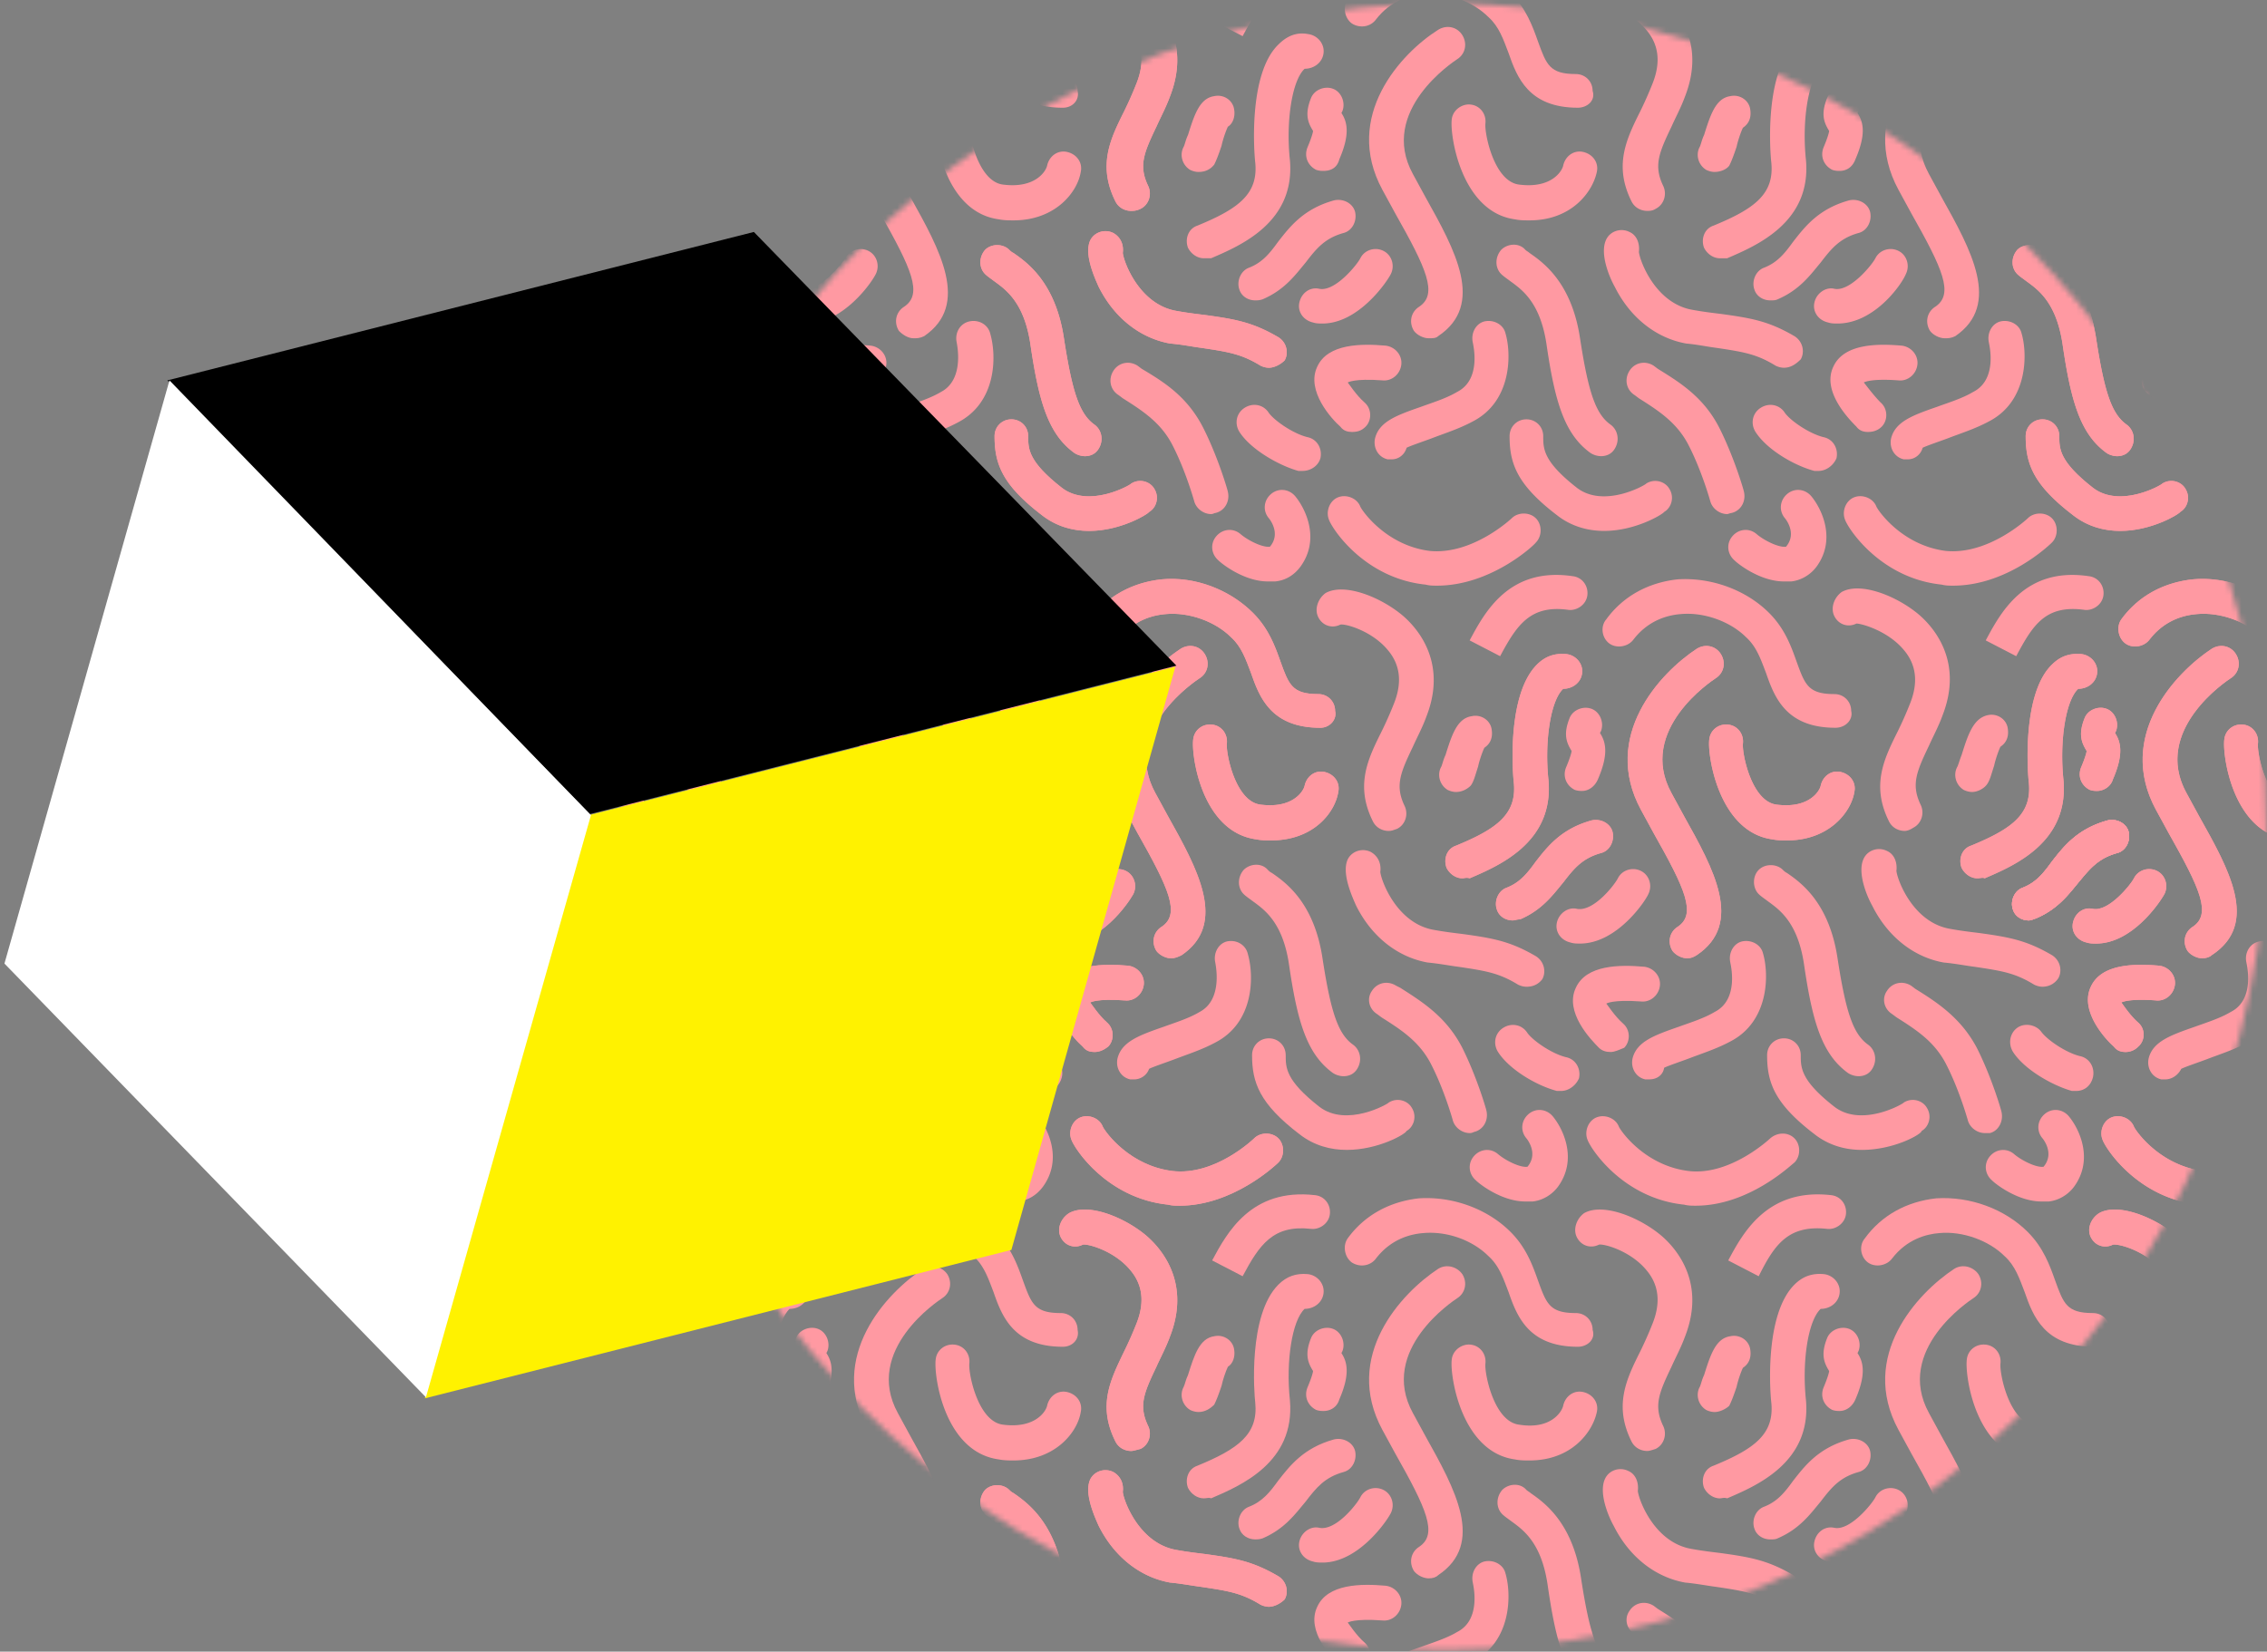 <svg width="398" height="290" fill="none" xmlns="http://www.w3.org/2000/svg"><rect width="100%" height="100%" fill="#808080" stroke="none"/><mask id="a" mask-type="alpha" maskUnits="userSpaceOnUse" x="109" y="0" width="289" height="290"><path d="M397.896 145.158c0 79.849-64.586 144.542-144.304 144.542-79.717 0-144.303-64.693-144.303-144.542 0-79.85 64.586-144.542 144.303-144.542 79.718 0 144.304 64.878 144.304 144.542z" fill="#fff"/></mask><g mask="url(#a)" fill="#FF99A2"><path d="M412.835 127.784c-8.673 0-10.703-5.361-12.179-9.612-.923-2.403-1.661-4.621-3.506-6.284-2.768-2.773-7.381-4.436-11.441-4.067-2.399.185-5.721 1.109-8.304 4.436-.923 1.294-2.952 1.664-4.244.74-1.292-.925-1.661-2.958-.738-4.252 2.952-4.066 7.381-6.469 12.548-7.023 5.905-.555 11.994 1.848 16.054 5.914 2.768 2.773 3.875 5.915 4.798 8.503 1.476 4.066 2.03 5.73 6.643 5.73 1.661 0 2.952 1.294 2.952 2.957.37 1.479-.922 2.958-2.583 2.958z"/><path d="M386.633 168.263c-.923 0-2.03-.555-2.584-1.294-.922-1.479-.553-3.327.923-4.251 3.321-2.219 1.292-6.655-4.244-16.451l-2.215-4.066c-7.012-12.939 3.322-24.029 9.78-28.28 1.477-.924 3.322-.555 4.245.924.922 1.479.553 3.327-.923 4.251-.554.37-13.84 9.057-7.75 20.147l2.214 4.067c5.167 9.242 10.703 18.853 2.214 24.398-.369.37-1.107.555-1.66.555z"/><path d="M404.163 147.561c-.922 0-1.66 0-2.583-.185-9.596-1.294-11.441-14.787-11.072-17.559.185-1.664 1.661-2.773 3.322-2.588 1.661.185 2.768 1.664 2.583 3.327-.184 1.664 1.476 10.166 5.905 10.721 5.721.739 7.566-2.403 7.751-3.327.369-1.664 1.845-2.773 3.506-2.403 1.66.369 2.768 1.848 2.399 3.512-.554 3.511-4.245 8.502-11.811 8.502zM368.179 138.874c-.369 0-.738 0-1.292-.185-1.476-.739-2.214-2.403-1.476-4.066.922-2.218.922-2.773.922-2.773-.922-1.479-1.476-2.957-.369-5.73.554-1.479 2.399-2.218 3.875-1.663 1.477.554 2.215 2.402 1.661 3.881l-.184.37c1.107 1.663 1.476 3.881-.369 8.133-.369 1.293-1.661 2.033-2.768 2.033zM403.609 102.091c-4.06 0-7.935-2.957-8.673-3.697-1.292-1.109-1.476-2.957-.369-4.25 1.107-1.295 2.952-1.48 4.244-.37 1.292 1.108 3.875 2.402 5.167 2.218 2.03-2.403-.185-4.991-.185-4.991-1.107-1.294-.922-3.142.369-4.251 1.292-1.11 3.137-.924 4.245.37 1.845 2.217 4.428 7.578.922 12.383-1.107 1.479-2.768 2.403-4.428 2.588h-1.292zM356.186 161.609c-1.292 0-2.399-.74-2.768-1.849-.553-1.478.185-3.327 1.661-3.881 2.399-.924 3.691-2.588 5.167-4.621 2.03-2.588 4.429-5.73 9.78-7.209 1.661-.369 3.322.555 3.691 2.033.369 1.664-.554 3.328-2.03 3.697-3.322.924-4.798 2.773-6.643 4.991-1.846 2.218-3.691 4.806-7.566 6.469-.554.185-.923.37-1.292.37zM379.623 37.029c-1.107 0-2.215-.555-2.768-1.664-3.137-6.284-.923-10.72 1.476-15.71a66.565 66.565 0 002.215-4.991c1.476-3.697 1.107-6.84-1.108-9.427-2.768-3.327-7.196-4.62-8.488-4.436-1.476.74-3.137.185-3.875-1.294-.738-1.478 0-3.327 1.476-4.251 3.322-1.848 9.78.74 13.655 4.066 2.953 2.588 7.566 8.503 4.06 17.56-.738 2.033-1.661 3.696-2.399 5.36-2.214 4.62-3.137 6.839-1.476 10.35.738 1.48.184 3.328-1.292 4.067-.554.37-.923.37-1.476.37zM371.689 80.096c-.554 0-1.292-.185-1.845-.555-4.614-3.327-6.274-9.057-7.751-19.223-1.107-7.208-4.244-9.426-6.274-10.905-.738-.554-1.291-.924-1.66-1.294-1.108-1.109-1.108-2.957 0-4.251 1.107-1.11 3.137-1.11 4.244 0 .184.185.369.37.738.554 2.399 1.664 7.381 5.176 8.857 14.972 1.477 9.612 2.768 13.308 5.352 15.157 1.291.924 1.661 2.772.738 4.25-.554.925-1.476 1.295-2.399 1.295zM403.795 64.569c-.553 0-1.107-.185-1.476-.37-3.321-2.033-5.536-2.402-10.518-3.142-1.476-.185-3.137-.554-5.167-.74-5.167-.923-9.78-4.435-12.548-9.98-.923-1.664-2.584-5.73-1.476-8.133.738-1.479 2.583-2.033 4.059-1.294 1.292.74 1.846 2.033 1.661 3.512.185 1.664 2.953 9.057 9.411 10.166 2.03.37 3.691.554 5.167.74 5.351.739 8.304 1.293 12.733 3.88 1.476.925 1.845 2.773 1.107 4.067-.923.74-1.845 1.294-2.953 1.294zM392.542 45.346c-1.107 0-2.214-.74-2.768-1.849-.554-1.478 0-3.327 1.661-3.881 7.196-2.958 10.703-5.545 10.149-11.09-.185-1.479-1.292-15.527 4.06-20.702 1.476-1.479 3.137-2.033 5.167-1.848 1.66.185 2.952 1.663 2.768 3.327-.185 1.663-1.661 2.772-3.322 2.772-2.214 2.034-3.322 9.242-2.583 16.081.922 10.905-8.673 14.972-13.84 17.19h-1.292zM391.433 30.19c-.554 0-1.107-.185-1.476-.37-1.477-.924-1.846-2.587-1.107-4.066.184-.37.369-1.294.738-2.033 1.107-3.512 2.029-6.47 4.613-7.024 1.661-.37 3.321.74 3.506 2.403.185 1.11-.185 2.403-1.107 2.957-.369.74-.923 2.403-1.107 3.328-.554 1.663-.738 2.587-1.292 3.326-.738 1.11-1.661 1.48-2.768 1.48zM393.649 90.262c-1.292 0-2.584-.924-2.953-2.218 0 0-1.476-5.36-3.875-9.981-2.03-3.882-5.167-5.915-8.673-8.133l-.738-.554c-1.476-.925-1.845-2.773-.923-4.252.923-1.478 2.768-1.848 4.245-.924l.738.555c4.059 2.403 8.119 4.99 10.887 10.535 2.584 5.176 4.244 10.906 4.244 11.09.369 1.664-.553 3.328-2.03 3.697-.369 0-.553.185-.922.185zM409.885 82.684h-.738c-3.506-.925-8.304-3.697-10.334-6.84-.922-1.478-.553-3.326.738-4.25 1.292-.925 3.322-.555 4.245.739 1.107 1.478 4.428 3.697 6.827 4.251 1.661.37 2.584 2.033 2.215 3.697-.369 1.478-1.661 2.403-2.953 2.403zM399.183 6.346l-5.351-2.772c2.583-4.806 6.828-12.754 18.084-11.275 1.661.185 2.768 1.663 2.584 3.327-.185 1.663-1.846 2.772-3.322 2.587-6.643-.924-9.042 2.588-11.995 8.133z"/><path d="M372.241 93.22c-2.768 0-5.721-.74-8.304-2.773-7.012-5.36-8.304-9.057-8.304-13.863 0-1.663 1.292-2.957 2.952-2.957 1.661 0 2.953 1.294 2.953 2.957 0 2.218 0 4.436 5.905 9.057 4.798 3.697 12.179-.554 12.179-.74 1.476-.923 3.321-.369 4.06.925.922 1.479.369 3.327-.923 4.067-.185.37-4.982 3.326-10.518 3.326zM379.623 254.765c-1.107 0-2.215-.554-2.768-1.663-3.137-6.285-.923-10.721 1.476-15.711a66.69 66.69 0 002.215-4.991c1.476-3.697 1.107-6.839-1.108-9.427-2.768-3.327-7.381-4.62-8.488-4.436-1.476.74-3.137.185-3.875-1.293-.738-1.479 0-3.327 1.476-4.252 3.322-1.848 9.78.74 13.655 4.067 2.953 2.587 7.566 8.502 4.06 17.559-.738 2.033-1.661 3.697-2.399 5.36-2.214 4.621-3.137 6.839-1.476 10.351.738 1.479.184 3.327-1.292 4.067-.554.184-.923.369-1.476.369zM371.688 297.832c-.554 0-1.292-.185-1.661-.554-4.798-3.327-6.274-9.057-7.75-19.223-1.107-7.209-4.244-9.427-6.274-10.906-.738-.554-1.292-.924-1.661-1.294-1.107-1.109-1.107-2.957 0-4.251 1.107-1.109 3.137-1.109 4.244 0 .185.185.369.37.738.555 2.399 1.663 7.382 5.175 8.858 14.971 1.476 9.612 2.768 13.309 5.351 15.157 1.292.924 1.661 2.773.738 4.251-.738.74-1.66 1.294-2.583 1.294zM403.796 282.121c-.553 0-1.107-.185-1.476-.37-3.321-2.033-5.536-2.403-10.518-3.142-1.476-.185-3.322-.555-5.352-.739-5.166-.925-9.78-4.436-12.548-9.982-.922-1.663-2.583-5.729-1.476-8.132.738-1.479 2.584-2.034 4.06-1.294 1.291.739 1.845 2.033 1.661 3.512.184 1.663 2.952 9.057 9.411 10.166 2.029.369 3.69.554 5.167.739 5.351.739 8.303 1.294 12.732 3.882 1.476.924 1.845 2.772 1.107 4.066-.738.739-1.66 1.294-2.768 1.294zM392.542 263.083c-1.107 0-2.214-.739-2.768-1.848-.554-1.479 0-3.327 1.661-3.882 7.196-2.957 10.703-5.545 10.149-11.09-.185-1.479-1.292-15.526 4.06-20.702 1.476-1.478 3.137-2.033 5.167-1.848 1.66.185 2.952 1.664 2.767 3.327-.184 1.664-1.66 2.773-3.321 2.773-2.214 2.033-3.322 9.241-2.583 16.08.922 10.906-8.673 14.972-13.84 17.19-.554-.185-.923 0-1.292 0zM391.433 247.927c-.554 0-1.107-.185-1.476-.37-1.477-.924-1.846-2.588-1.107-4.067.184-.369.369-1.293.738-2.033 1.107-3.512 2.03-6.469 4.613-7.023 1.661-.37 3.322.739 3.506 2.402.185 1.109-.184 2.403-1.107 2.958-.369.739-.923 2.403-1.107 3.327-.554 1.663-.738 2.588-1.292 3.327-.738.924-1.661 1.479-2.768 1.479zM393.645 307.813c-1.292 0-2.584-.925-2.953-2.218 0 0-1.476-5.361-3.875-9.982-2.03-3.881-5.167-5.914-8.673-8.132l-.738-.555c-1.476-.924-1.845-2.772-.923-4.066.923-1.479 2.768-1.849 4.245-.925l.738.37c4.06 2.588 8.119 5.176 10.887 10.536 2.584 5.175 4.244 10.905 4.244 11.09.369 1.663-.553 3.327-2.029 3.697-.369.185-.554.185-.923.185zM409.885 300.235h-.738c-3.506-.925-8.304-3.697-10.334-6.839-.922-1.479-.553-3.327.738-4.252 1.477-.924 3.322-.554 4.245.925 1.107 1.663 4.428 3.696 6.827 4.251 1.661.37 2.584 2.033 2.215 3.697-.369 1.294-1.661 2.218-2.953 2.218zM399.183 224.083l-5.351-2.773c2.583-4.806 6.828-12.754 18.084-11.275 1.661.185 2.768 1.664 2.584 3.327-.185 1.664-1.846 2.773-3.322 2.588-6.643-.924-9.042 2.588-11.995 8.133zM388.112 211.699c-.738 0-1.291 0-2.029-.185-10.703-1.109-16.424-9.797-16.977-11.46-.554-1.479.184-3.327 1.66-3.882 1.477-.554 3.322.185 3.876 1.664.553 1.109 4.797 6.839 12.179 7.763 7.565.924 14.393-5.73 14.393-5.73 1.107-1.109 3.137-1.109 4.244 0 1.107 1.109 1.107 3.142 0 4.251-.369.37-7.935 7.579-17.346 7.579zM386.637 168.263c-.923 0-2.03-.555-2.584-1.294-.923-1.479-.554-3.327.923-4.251 3.321-2.218 1.291-6.655-4.244-16.451l-2.215-4.066c-7.012-12.939 3.322-24.029 9.78-28.28 1.477-.924 3.322-.555 4.245.924.922 1.479.553 3.327-.923 4.251-.554.37-13.84 9.057-7.75 20.147l2.214 4.067c5.167 9.242 10.703 18.853 2.214 24.398-.369.37-1.107.555-1.66.555z"/><path d="M404.163 147.561c-.922 0-1.66 0-2.583-.185-9.596-1.294-11.441-14.787-11.072-17.559.185-1.664 1.661-2.773 3.322-2.588 1.661.185 2.768 1.664 2.583 3.327-.184 1.664 1.476 10.166 5.905 10.721 5.721.739 7.566-2.403 7.751-3.327.369-1.664 1.845-2.773 3.506-2.403 1.66.369 2.768 1.848 2.399 3.512-.554 3.511-4.245 8.502-11.811 8.502zM380.178 189.519h-.738c-1.661-.37-2.584-2.033-2.215-3.697.738-2.957 3.875-4.066 8.12-5.545 2.029-.739 4.428-1.478 6.274-2.587 4.428-2.219 2.768-8.503 2.768-8.688-.369-1.663.553-3.327 2.214-3.696 1.661-.37 3.322.554 3.691 2.218 1.107 3.881 1.107 12.014-5.721 15.526-2.399 1.294-4.798 2.033-7.196 2.957-1.477.555-3.691 1.294-4.429 1.664-.554 1.109-1.661 1.848-2.768 1.848zM367.998 165.675c-.554 0-1.107 0-1.661-.184-1.661-.37-2.768-1.849-2.399-3.512.369-1.664 1.846-2.773 3.506-2.403 2.768.554 6.643-4.251 7.197-5.36.738-1.479 2.584-2.034 4.06-1.294 1.476.739 2.03 2.587 1.292 4.066-.923 1.664-5.721 8.687-11.995 8.687zM356.186 161.609c-1.292 0-2.399-.74-2.768-1.849-.553-1.478.185-3.327 1.661-3.881 2.399-.924 3.691-2.588 5.167-4.621 2.03-2.588 4.429-5.73 9.78-7.209 1.661-.369 3.322.555 3.691 2.033.369 1.664-.554 3.328-2.03 3.697-3.322.924-4.798 2.773-6.643 4.991-1.846 2.218-3.691 4.806-7.566 6.469-.554.185-.923.37-1.292.37zM373.16 184.713c-.738 0-1.476-.185-2.03-.924-1.476-1.294-6.09-6.284-4.06-10.536 1.846-4.066 7.751-4.066 11.995-3.696 1.661.185 2.952 1.663 2.768 3.327-.185 1.663-1.661 2.957-3.322 2.772-4.982-.369-6.089.37-6.089.37.184.185 1.476 2.218 2.952 3.512 1.292 1.109 1.292 3.142 0 4.251a3.05 3.05 0 01-2.214.924zM412.839 127.783c-8.673 0-10.703-5.36-12.179-9.611-.923-2.403-1.661-4.621-3.506-6.284-2.768-2.773-7.381-4.436-11.441-4.067-2.399.185-5.721 1.109-8.304 4.436-.923 1.294-2.953 1.664-4.244.74-1.292-.925-1.661-2.958-.738-4.252 2.952-4.066 7.381-6.469 12.548-7.023 5.905-.555 11.994 1.848 16.054 5.914 2.768 2.773 3.875 5.915 4.798 8.503 1.476 4.066 2.03 5.73 6.643 5.73 1.661 0 2.952 1.294 2.952 2.957.369 1.479-.922 2.957-2.583 2.957zM368.183 138.874c-.37 0-.739 0-1.292-.185-1.476-.739-2.215-2.403-1.476-4.066.922-2.218.922-2.773.922-2.773-.922-1.479-1.476-2.957-.369-5.73.554-1.479 2.399-2.218 3.875-1.663 1.477.554 2.215 2.402 1.661 3.881l-.184.37c1.107 1.663 1.476 3.881-.37 8.133-.369 1.293-1.66 2.033-2.767 2.033zM322.231 127.783c-8.673 0-10.703-5.36-12.179-9.611-.923-2.403-1.661-4.621-3.506-6.285-2.768-2.772-7.381-4.436-11.441-4.066-2.399.185-5.721 1.109-8.304 4.436-.923 1.294-2.952 1.664-4.244.74-1.292-.925-1.661-2.958-.554-4.252 2.953-4.066 7.381-6.469 12.548-7.023 5.905-.37 11.995 1.848 16.055 5.914 2.768 2.773 3.875 5.915 4.797 8.503 1.477 4.066 2.03 5.73 6.643 5.73 1.661 0 2.953 1.293 2.953 2.957.369 1.479-.923 2.957-2.768 2.957z"/><path d="M296.215 168.263c-.923 0-2.03-.555-2.584-1.294-.922-1.479-.553-3.327.923-4.251 3.321-2.219 1.292-6.655-4.244-16.451l-2.215-4.066c-7.012-12.939 3.322-24.029 9.78-28.28 1.477-.924 3.322-.555 4.245.924.922 1.479.553 3.327-.923 4.251-.554.37-13.84 9.057-7.75 20.147l2.214 4.067c5.167 9.242 10.518 18.853 2.214 24.398-.553.37-1.107.555-1.66.555z"/><path d="M313.743 147.561c-.738 0-1.661 0-2.584-.185-9.411-1.294-11.441-14.787-11.072-17.559.185-1.664 1.661-2.773 3.322-2.588 1.661.185 2.768 1.664 2.583 3.327-.184 1.664 1.477 10.166 5.905 10.721 5.721.739 7.566-2.403 7.751-3.327.369-1.664 1.845-2.773 3.506-2.403 1.661.369 2.768 1.848 2.399 3.512-.554 3.511-4.429 8.502-11.81 8.502zM334.411 145.897c-1.107 0-2.215-.554-2.768-1.663-3.137-6.285-.923-10.905 1.476-15.711a66.12 66.12 0 002.214-4.991c1.477-3.697 1.108-6.839-1.107-9.426-2.768-3.327-7.381-4.621-8.304-4.621-1.476.739-3.137.185-3.875-1.294s0-3.327 1.292-4.251c3.321-1.849 9.78.739 13.655 4.066 2.953 2.588 7.566 8.502 4.06 17.559-.738 2.034-1.661 3.697-2.399 5.361-2.214 4.621-3.137 6.839-1.476 10.35.738 1.479.184 3.327-1.292 4.067-.554.369-1.107.554-1.476.554zM347.144 154.215c-1.108 0-2.215-.739-2.768-1.848-.554-1.479 0-3.327 1.66-3.882 7.197-2.957 10.703-5.545 10.15-11.09-.185-1.479-1.292-15.526 4.059-20.702 1.477-1.478 3.137-2.033 5.167-1.848 1.661.185 2.953 1.663 2.768 3.327-.184 1.663-1.661 2.772-3.321 2.772-2.215 2.034-3.322 9.242-2.584 16.081.923 10.905-8.673 14.972-13.84 17.19-.369-.185-.738 0-1.291 0zM346.222 139.058c-.554 0-1.107-.184-1.476-.369-1.476-.924-1.846-2.773-1.107-4.067.184-.369.369-1.109.738-2.033 1.107-3.512 2.03-6.469 4.613-7.024 1.661-.369 3.322.74 3.506 2.403.185 1.294-.184 2.403-1.292 3.142-.369.74-.922 2.403-1.107 3.327-.553 1.664-.738 2.588-1.292 3.328-.553.739-1.66 1.293-2.583 1.293zM356.186 161.608c-1.292 0-2.399-.74-2.768-1.849-.553-1.478.185-3.327 1.661-3.881 2.399-.924 3.691-2.588 5.167-4.621 2.03-2.588 4.429-5.73 9.78-7.209 1.661-.369 3.322.555 3.691 2.034.369 1.663-.554 3.327-2.03 3.696-3.322.924-4.798 2.773-6.643 4.991-1.846 2.218-3.691 4.806-7.566 6.469-.554.185-.923.37-1.292.37zM353.972 115.214l-5.351-2.772c2.584-4.806 6.828-12.939 18.084-11.275 1.661.185 2.768 1.663 2.584 3.327-.185 1.664-1.846 2.773-3.322 2.588-6.828-.924-9.042 2.587-11.995 8.132zM277.761 138.874c-.369 0-.738 0-1.292-.185-1.476-.739-2.214-2.403-1.476-4.066.922-2.218.922-2.773.922-2.773-.922-1.479-1.476-2.957-.369-5.73.554-1.479 2.399-2.218 3.875-1.663 1.477.554 2.215 2.402 1.661 3.881l-.184.37c1.107 1.663 1.476 3.881-.369 8.133-.554 1.293-1.661 2.033-2.768 2.033zM342.901 102.83c-.738 0-1.291 0-2.029-.184-10.703-1.109-16.424-9.797-16.977-11.46-.554-1.479.184-3.327 1.661-3.882 1.476-.554 3.321.185 3.875 1.664.553 1.109 4.797 6.839 12.179 7.763 7.565.74 14.393-5.73 14.393-5.73 1.107-1.11 3.137-1.11 4.244 0 1.108 1.109 1.108 3.142 0 4.251-.553.555-7.934 7.578-17.346 7.578zM313.191 102.091c-4.06 0-7.935-2.957-8.673-3.697-1.292-1.109-1.476-2.957-.369-4.25 1.107-1.295 2.952-1.48 4.244-.37 1.292 1.108 3.875 2.402 5.167 2.218 2.03-2.403-.185-4.991-.185-4.991-1.107-1.294-.922-3.142.369-4.251 1.292-1.11 3.138-.924 4.245.37 1.845 2.217 4.428 7.578.922 12.383-1.107 1.479-2.768 2.403-4.428 2.588h-1.292zM231.812 127.784c-8.673 0-10.703-5.361-12.179-9.612-.923-2.403-1.661-4.621-3.507-6.284-2.768-2.773-7.381-4.436-11.441-4.067-2.398.185-5.72 1.109-8.303 4.436-.923 1.294-2.768 1.664-4.245.74-1.291-.925-1.66-2.958-.738-4.252 2.953-4.066 7.381-6.469 12.548-7.023 5.905-.555 11.995 1.848 16.055 5.914 2.768 2.773 3.875 5.915 4.797 8.503 1.477 4.066 2.03 5.73 6.644 5.73 1.66 0 2.952 1.294 2.952 2.957.369 1.479-.923 2.958-2.583 2.958z"/><path d="M205.609 168.263c-.922 0-2.03-.555-2.583-1.294-.923-1.479-.554-3.327.922-4.251 3.322-2.219 1.292-6.655-4.244-16.451l-2.214-4.066c-7.012-12.939 3.321-24.029 9.78-28.28 1.476-.924 3.322-.555 4.244.924.923 1.479.554 3.327-.922 4.251-.554.37-13.84 9.057-7.751 20.147l2.215 4.067c5.166 9.242 10.518 18.853 2.398 24.398-.738.37-1.291.555-1.845.555z"/><path d="M223.14 147.561c-.738 0-1.661 0-2.583-.185-9.596-1.294-11.441-14.787-11.072-17.559.184-1.664 1.661-2.773 3.321-2.588 1.661.185 2.768 1.664 2.584 3.327-.185 1.664 1.476 10.166 5.905 10.721 5.72.739 7.566-2.403 7.75-3.327.369-1.664 1.845-2.773 3.506-2.403 1.661.369 2.768 1.848 2.399 3.512-.554 3.511-4.244 8.502-11.81 8.502zM243.805 145.897c-1.107 0-2.214-.554-2.768-1.663-3.137-6.285-.922-10.906 1.477-15.711a66.3 66.3 0 002.214-4.991c1.476-3.697 1.107-6.839-1.107-9.427-2.768-3.327-7.382-4.621-8.304-4.436-1.476.74-3.137.185-3.875-1.294-.738-1.478 0-3.327 1.291-4.251 3.322-1.848 9.781.74 13.656 4.067 2.952 2.587 7.565 8.502 4.059 17.559-.738 2.033-1.66 3.697-2.399 5.36-2.214 4.621-3.137 6.839-1.476 10.351.738 1.479.185 3.327-1.292 4.066-.553.185-.922.37-1.476.37zM256.726 154.215c-1.108 0-2.215-.739-2.768-1.848-.554-1.479 0-3.327 1.66-3.882 7.197-2.957 10.703-5.545 10.15-11.09-.185-1.479-1.292-15.342 4.059-20.702 1.477-1.478 3.137-2.033 5.167-1.848 1.661.185 2.953 1.663 2.768 3.327-.184 1.663-1.661 2.772-3.321 2.772-2.215 2.034-3.322 9.242-2.584 16.081.923 10.905-8.673 14.972-13.84 17.19-.553-.185-.922 0-1.291 0zM255.617 139.058c-.554 0-1.108-.185-1.477-.37-1.476-.924-1.845-2.772-1.107-4.066.185-.37.369-1.294.738-2.033 1.107-3.512 2.03-6.469 4.613-6.839 1.661-.37 3.322.739 3.507 2.403.184 1.294-.185 2.403-1.292 3.142-.369.739-.923 2.403-1.107 3.327-.554 1.664-.738 2.588-1.292 3.327-.554.555-1.476 1.109-2.583 1.109zM265.581 161.608c-1.292 0-2.399-.74-2.768-1.849-.554-1.478.184-3.327 1.66-3.881 2.399-.924 3.691-2.588 5.167-4.621 2.03-2.588 4.429-5.73 9.781-7.209 1.66-.369 3.321.555 3.69 2.034.369 1.663-.553 3.327-2.03 3.696-3.321.924-4.798 2.773-6.643 5.176-1.845 2.218-3.69 4.805-7.566 6.469-.553 0-.922.185-1.291.185zM263.367 115.214l-5.351-2.772c2.583-4.806 6.827-12.939 18.084-11.275 1.66.185 2.768 1.663 2.583 3.327-.184 1.664-1.845 2.773-3.321 2.588-6.644-.924-9.042 2.587-11.995 8.132zM187.155 138.874c-.369 0-.738 0-1.292-.185-1.476-.739-2.214-2.403-1.476-4.066.923-2.218.923-2.773.923-2.773-.923-1.479-1.476-2.957-.369-5.73.553-1.479 2.399-2.218 3.875-1.663 1.476.554 2.214 2.402 1.661 3.881l-.185.37c1.107 1.663 1.476 3.881-.369 8.133-.553 1.293-1.661 2.033-2.768 2.033zM252.296 102.83c-.738 0-1.292 0-2.03-.184-10.703-1.109-16.423-9.797-16.977-11.46-.553-1.479.185-3.327 1.661-3.882 1.476-.554 3.322.185 3.875 1.664.554 1.109 4.798 6.839 12.179 7.763 7.566.74 14.394-5.73 14.394-5.73 1.107-1.11 3.137-1.11 4.244 0 1.107 1.109 1.107 3.142 0 4.251-.369.555-7.935 7.578-17.346 7.578zM222.585 102.091c-4.059 0-7.934-2.957-8.673-3.697-1.291-1.109-1.476-2.957-.369-4.25 1.108-1.295 2.953-1.48 4.245-.37 1.291 1.108 3.875 2.402 5.166 2.218 2.03-2.403-.184-4.991-.184-4.991-1.107-1.294-.923-3.142.369-4.251 1.292-1.11 3.137-.924 4.244.37 1.846 2.217 4.429 7.578.923 12.383-1.107 1.479-2.584 2.403-4.429 2.588h-1.292zM175.163 161.609c-1.292 0-2.399-.74-2.768-1.849-.554-1.478.184-3.327 1.661-3.881 2.398-.924 3.69-2.588 5.166-4.621 2.03-2.588 4.429-5.73 9.781-7.209 1.66-.369 3.321.555 3.69 2.033.369 1.664-.553 3.328-2.03 3.697-3.321.924-4.798 2.773-6.643 4.991-1.845 2.218-3.69 4.806-7.566 6.469-.553.185-.922.37-1.291.37zM367.629 18.915c-8.672 0-10.702-5.36-12.179-9.611-.922-2.403-1.66-4.621-3.506-6.285-2.768-2.772-7.196-4.436-11.441-4.066-2.399.185-5.72 1.109-8.304 4.436-.922 1.294-2.952 1.664-4.244.74-1.291-.925-1.661-2.958-.553-4.252 2.952-4.066 7.381-6.47 12.548-7.024 5.905-.37 11.994 1.849 16.054 5.915 2.768 2.773 3.875 5.915 4.798 8.503 1.476 4.066 2.03 5.73 6.643 5.73 1.661 0 2.952 1.293 2.952 2.957.185 1.663-1.107 2.957-2.768 2.957z"/><path d="M341.426 59.394c-.923 0-2.03-.554-2.584-1.294-.923-1.478-.553-3.327.923-4.25 3.321-2.219 1.291-6.655-4.244-16.451l-2.215-4.067c-7.012-12.938 3.322-24.028 9.78-28.095 1.477-.924 3.322-.554 4.245.924.922 1.48.553 3.327-.923 4.252-.554.37-13.84 9.057-7.75 20.147l2.214 4.066c5.167 9.242 10.518 18.853 2.399 24.399-.738.37-1.292.37-1.845.37z"/><path d="M358.956 38.693c-.738 0-1.66 0-2.583-.185-9.596-1.294-11.441-14.787-11.072-17.56.185-1.663 1.661-2.772 3.322-2.587 1.661.185 2.768 1.663 2.583 3.327-.184 1.664 1.476 10.166 5.905 10.72 5.167.74 7.381-1.848 7.751-3.327.369-1.663 1.845-2.772 3.506-2.402 1.66.37 2.768 1.848 2.399 3.511-.554 3.512-4.429 8.503-11.811 8.503zM379.623 37.029c-1.107 0-2.215-.555-2.768-1.664-3.137-6.284-.923-10.72 1.476-15.71a66.565 66.565 0 002.215-4.991c1.476-3.697 1.107-6.84-1.108-9.427-2.768-3.327-7.196-4.62-8.488-4.436-1.476.74-3.137.185-3.875-1.294-.738-1.478 0-3.327 1.476-4.251 3.322-1.848 9.78.74 13.655 4.066 2.953 2.588 7.566 8.503 4.06 17.56-.738 2.033-1.661 3.696-2.399 5.36-2.214 4.62-3.137 6.839-1.476 10.35.738 1.48.184 3.328-1.292 4.067-.554.37-.923.37-1.476.37zM371.689 80.096c-.554 0-1.292-.185-1.845-.555-4.614-3.327-6.274-9.057-7.751-19.223-1.107-7.208-4.244-9.426-6.274-10.905-.738-.554-1.291-.924-1.66-1.294-1.108-1.109-1.108-2.957 0-4.251 1.107-1.11 3.137-1.11 4.244 0 .184.185.369.37.738.554 2.399 1.664 7.381 5.176 8.857 14.972 1.477 9.612 2.768 13.308 5.352 15.157 1.291.924 1.661 2.772.738 4.25-.554.925-1.476 1.295-2.399 1.295zM403.799 64.569c-.553 0-1.107-.185-1.476-.37-3.322-2.033-5.536-2.402-10.518-3.142-1.476-.185-3.137-.554-5.167-.74-5.167-.923-9.78-4.435-12.548-9.98-.923-1.664-2.584-5.73-1.476-8.133.738-1.479 2.583-2.033 4.059-1.294 1.292.74 1.846 2.033 1.661 3.512.185 1.664 2.953 9.057 9.411 10.166 2.03.37 3.691.554 5.167.74 5.351.739 8.304 1.293 12.733 3.88 1.476.925 1.845 2.773 1.107 4.067-.923.74-1.846 1.294-2.953 1.294zM334.967 80.65h-.738c-1.661-.37-2.584-2.033-2.215-3.696.738-2.958 3.876-4.067 8.12-5.545 2.03-.74 4.428-1.479 6.274-2.588 4.429-2.218 2.768-8.502 2.768-8.687-.369-1.664.553-3.327 2.03-3.697 1.66-.37 3.321.555 3.69 2.033 1.107 3.697 1.107 12.014-5.72 15.526-2.399 1.294-4.798 2.034-7.197 2.958-1.476.554-3.691 1.294-4.429 1.663-.369 1.294-1.476 2.033-2.583 2.033zM322.603 56.806c-.553 0-1.107 0-1.66-.184-1.661-.37-2.768-1.849-2.399-3.512.369-1.664 2.03-2.773 3.506-2.403 2.768.554 6.643-4.252 7.197-5.36.738-1.48 2.583-2.034 4.059-1.294 1.477.739 2.03 2.587 1.292 4.066-.738 1.848-5.536 8.687-11.995 8.687zM322.972 30.006c-.369 0-.739 0-1.292-.185-1.476-.74-2.214-2.403-1.476-4.067.922-2.218.922-2.772.922-2.772-.922-1.479-1.476-2.957-.369-5.73.554-1.479 2.399-2.218 3.875-1.664 1.477.555 2.215 2.403 1.661 3.882l-.184.37c1.107 1.663 1.476 3.881-.369 8.132-.554 1.48-1.661 2.034-2.768 2.034z"/><path d="M372.241 93.22c-2.768 0-5.721-.74-8.304-2.773-7.012-5.36-8.304-9.057-8.304-13.863 0-1.663 1.292-2.957 2.952-2.957 1.661 0 2.953 1.294 2.953 2.957 0 2.218 0 4.436 5.905 9.057 4.798 3.697 12.179-.554 12.179-.74 1.476-.923 3.321-.369 4.06.925.922 1.479.369 3.327-.923 4.067-.185.37-4.982 3.326-10.518 3.326zM277.023 18.915c-8.673 0-10.703-5.36-12.18-9.611-.922-2.403-1.66-4.621-3.506-6.285-2.768-2.772-7.196-4.436-11.441-4.066-2.398.185-5.72 1.109-8.303 4.436-.923 1.294-2.768 1.664-4.245.74-1.291-.925-1.66-2.958-.738-4.252 2.953-4.066 7.381-6.47 12.548-7.024 5.905-.37 11.995 1.849 16.055 5.915 2.767 2.773 3.875 5.915 4.797 8.503 1.477 4.066 2.03 5.73 6.643 5.73 1.661 0 2.953 1.293 2.953 2.957.554 1.663-.923 2.957-2.583 2.957z"/><path d="M250.82 59.394c-.923 0-2.03-.554-2.583-1.294-.923-1.478-.554-3.327.922-4.25 3.322-2.219 1.292-6.655-4.244-16.451l-2.214-4.067c-7.012-12.938 3.321-24.028 9.78-28.095 1.476-.924 3.321-.554 4.244.924.923 1.48.554 3.327-.923 4.252-.553.37-13.839 9.057-7.75 20.147l2.215 4.066c5.166 9.242 10.518 18.853 2.214 24.399-.369.37-.923.37-1.661.37z"/><path d="M268.532 38.693c-.923 0-1.661 0-2.584-.185-9.411-1.294-11.441-14.787-11.072-17.56.185-1.663 1.846-2.772 3.322-2.587 1.661.185 2.768 1.663 2.583 3.327-.184 1.664 1.477 10.166 5.905 10.72 5.721.74 7.566-2.402 7.751-3.327.369-1.663 1.845-2.772 3.506-2.402 1.661.37 2.768 1.848 2.399 3.511-.738 3.512-4.429 8.503-11.81 8.503zM289.204 37.029c-1.107 0-2.215-.555-2.768-1.664-3.137-6.284-.923-10.905 1.476-15.71a66.175 66.175 0 002.214-4.991c1.477-3.697 1.108-6.84-1.107-9.427-2.768-3.327-7.197-4.62-8.304-4.436-1.476.74-3.137.185-3.875-1.294-.738-1.478 0-3.327 1.292-4.251 3.321-1.848 9.78.74 13.655 4.066 2.953 2.588 7.566 8.503 4.06 17.56-.738 2.033-1.661 3.696-2.399 5.36-2.214 4.62-3.137 6.839-1.476 10.35.738 1.48.184 3.328-1.292 4.067-.554.37-1.107.37-1.476.37zM281.083 80.095a3.558 3.558 0 01-1.845-.554c-4.613-3.328-6.274-9.057-7.75-19.223-1.107-7.209-4.244-9.427-6.274-10.906-.738-.554-1.292-.924-1.661-1.294-1.107-1.108-1.107-2.957 0-4.25 1.107-1.11 3.137-1.295 4.244 0 .185.184.554.369.738.554 2.399 1.663 7.382 5.175 8.858 14.972 1.476 9.61 2.768 13.308 5.351 15.156 1.292.924 1.661 2.773.738 4.251-.553.924-1.476 1.294-2.399 1.294zM313.192 64.57c-.554 0-1.107-.185-1.476-.37-3.322-2.034-5.536-2.403-10.519-3.143-1.476-.184-3.137-.554-5.166-.739-5.167-.924-9.781-4.436-12.549-9.981-.738-1.294-2.767-5.73-1.476-8.318.738-1.478 2.584-2.033 4.06-1.294 1.292.555 1.845 2.034 1.661 3.512.184 1.664 2.952 9.057 9.411 10.166 2.03.37 3.69.555 5.167.74 5.351.739 8.304 1.294 12.732 3.881 1.477.924 1.846 2.773 1.107 4.067-.922.924-1.845 1.478-2.952 1.478zM301.933 45.347c-1.108 0-2.215-.74-2.768-1.848-.554-1.479 0-3.327 1.66-3.882 7.197-2.957 10.703-5.545 10.15-11.09-.185-1.479-1.292-15.341 4.059-20.702 1.477-1.478 3.137-2.218 5.167-1.848 1.661.185 2.953 1.664 2.768 3.327-.184 1.664-1.661 2.773-3.321 2.773-2.215 2.033-3.322 9.241-2.584 16.08.923 10.906-8.673 14.972-13.84 17.19h-1.291zM301.011 30.19c-.554 0-1.107-.185-1.476-.37-1.476-.924-1.845-2.772-1.107-4.066.184-.37.369-1.294.738-2.033 1.107-3.512 2.03-6.47 4.613-6.84 1.661-.369 3.322.74 3.506 2.404.185 1.293-.184 2.402-1.292 3.142-.369.74-.922 2.403-1.107 3.327-.553 1.663-.922 2.588-1.291 3.327-.554.74-1.661 1.109-2.584 1.109zM303.227 90.262c-1.292 0-2.583-.924-2.953-2.218 0 0-1.476-5.36-3.875-9.981-2.03-3.882-5.167-5.915-8.673-8.133l-.738-.554c-1.476-.925-1.845-2.773-.922-4.252.922-1.478 2.767-1.848 4.244-.924l.738.555c3.875 2.403 8.119 4.99 10.887 10.535 2.584 5.176 4.244 10.906 4.244 11.09.37 1.664-.553 3.328-2.214 3.697-.184 0-.554.185-.738.185zM310.792 52.74c-1.292 0-2.399-.74-2.768-1.849-.554-1.478.184-3.327 1.66-3.881 2.399-.925 3.691-2.588 5.167-4.621 2.03-2.588 4.429-5.73 9.78-7.209 1.661-.37 3.322.555 3.691 2.033.369 1.664-.554 3.327-2.03 3.697-3.321.924-4.798 2.773-6.643 5.175-1.845 2.218-3.691 4.806-7.566 6.47-.369.184-.738.184-1.291.184zM244.361 80.65h-.738c-1.661-.37-2.583-2.033-2.214-3.696.738-2.958 3.875-4.067 8.119-5.545 2.03-.74 4.429-1.479 6.274-2.588 4.429-2.218 2.768-8.502 2.768-8.687-.369-1.664.554-3.327 2.03-3.697 1.661-.37 3.322.555 3.691 2.033 1.107 3.697 1.107 12.014-5.721 15.526-2.399 1.294-4.797 2.034-7.196 2.958-1.477.554-3.691 1.294-4.429 1.663-.369 1.294-1.476 2.033-2.584 2.033zM319.278 82.684h-.738c-3.506-.924-8.304-3.697-10.334-6.84-.923-1.478-.553-3.326.923-4.25 1.476-.924 3.321-.555 4.244.924 1.107 1.479 4.429 3.697 6.828 4.251 1.66.37 2.583 2.033 2.214 3.697-.554 1.294-1.845 2.218-3.137 2.218zM232.182 56.806c-.554 0-1.108 0-1.661-.184-1.661-.37-2.768-1.849-2.399-3.512.369-1.664 1.845-2.773 3.506-2.403 2.768.554 6.643-4.252 7.197-5.36.738-1.48 2.583-2.034 4.059-1.294 1.477.739 2.03 2.587 1.292 4.066-.738 1.479-5.72 8.687-11.994 8.687zM308.762 6.346l-5.352-2.772c2.584-4.806 6.828-12.939 18.084-11.275 1.661.185 2.768 1.663 2.584 3.327-.185 1.663-1.846 2.772-3.322 2.588-6.828-.925-9.226 2.587-11.994 8.132zM232.366 30.006c-.369 0-.738 0-1.292-.185-1.476-.74-2.214-2.403-1.476-4.067.923-2.218.923-2.772.923-2.772-.923-1.479-1.476-2.957-.369-5.73.553-1.479 2.399-2.218 3.875-1.664 1.476.555 2.214 2.403 1.661 3.882l-.185.37c1.107 1.663 1.476 3.881-.369 8.132-.369 1.48-1.476 2.034-2.768 2.034z"/><path d="M281.635 93.22c-2.768 0-5.72-.74-8.304-2.773-7.012-5.36-8.304-9.057-8.304-13.863 0-1.663 1.292-2.957 2.953-2.957 1.661 0 2.952 1.294 2.952 2.957 0 2.218 0 4.436 5.905 9.057 4.798 3.697 12.179-.554 12.179-.74 1.477-.923 3.322-.369 4.06.925.923 1.479.369 3.327-.923 4.067-.184.37-4.982 3.326-10.518 3.326zM327.953 75.845c-.738 0-1.477-.185-2.03-.924-1.476-1.479-6.09-6.285-4.06-10.536 1.846-4.066 7.751-4.066 11.995-3.697 1.661.185 2.952 1.664 2.768 3.328-.185 1.663-1.661 2.957-3.322 2.772-4.982-.37-6.089.37-6.089.37.184.185 1.66 2.218 2.952 3.512 1.292 1.109 1.292 3.142.185 4.25-.738.74-1.661.925-2.399.925zM198.598 37.029c-1.107 0-2.214-.555-2.768-1.664-3.137-6.284-.922-10.905 1.477-15.71a66.175 66.175 0 002.214-4.991c1.476-3.697 1.107-6.84-1.107-9.427-2.768-3.327-7.197-4.62-8.304-4.436-1.476.74-3.137.185-3.875-1.294-.738-1.478 0-3.327 1.476-4.251 3.322-1.848 9.78.74 13.655 4.066 2.953 2.588 7.566 8.503 4.06 17.56-.738 2.033-1.661 3.696-2.399 5.36-2.214 4.62-3.137 6.839-1.476 10.35.738 1.48.184 3.328-1.292 4.067-.738.37-1.291.37-1.661.37zM190.478 80.096c-.554 0-1.292-.185-1.845-.555-4.614-3.327-6.274-9.057-7.751-19.223-1.107-7.208-4.244-9.426-6.274-10.905-.738-.554-1.291-.924-1.66-1.294-1.108-1.109-1.108-2.957 0-4.251 1.107-1.11 3.137-1.11 4.244 0 .184.185.369.37.738.554 2.399 1.664 7.381 5.176 8.857 14.972 1.477 9.612 2.768 13.308 5.352 15.157 1.292.924 1.661 2.772.738 4.25-.554.925-1.476 1.295-2.399 1.295zM222.77 64.569c-.553 0-1.107-.185-1.476-.37-3.322-2.033-5.536-2.402-10.518-3.142-1.477-.185-3.137-.554-5.352-.74-5.167-.923-9.78-4.435-12.548-9.98-.738-1.664-2.583-5.73-1.476-8.133.738-1.479 2.583-2.033 4.06-1.294 1.291.74 1.845 2.033 1.66 3.512.185 1.664 2.953 9.057 9.412 10.166 2.029.37 3.69.554 5.166.74 5.352.739 8.304 1.293 12.733 3.88 1.476.925 1.845 2.773 1.107 4.067-.738.74-1.845 1.294-2.768 1.294zM211.331 45.346c-1.107 0-2.214-.74-2.768-1.848-.554-1.479 0-3.327 1.661-3.882 7.197-2.957 10.703-5.545 10.149-11.09-.184-1.479-1.292-15.526 4.06-20.702 1.476-1.478 3.137-2.218 5.167-1.848 1.66.185 2.952 1.664 2.768 3.327-.185 1.664-1.661 2.773-3.322 2.773-2.214 2.033-3.322 9.241-2.583 16.08.922 10.906-8.673 14.972-13.84 17.19h-1.292zM210.406 30.19c-.554 0-1.108-.185-1.477-.37-1.476-.924-1.845-2.772-1.107-4.066.185-.37.369-1.294.738-2.033 1.107-3.512 2.03-6.47 4.614-6.84 1.66-.369 3.321.74 3.506 2.404.184 1.109-.185 2.402-1.108 2.957-.369.74-.922 2.403-1.107 3.327-.553 1.664-.922 2.588-1.291 3.327-.739.924-1.661 1.294-2.768 1.294zM212.621 90.262c-1.291 0-2.583-.924-2.952-2.218 0 0-1.476-5.36-3.875-9.981-2.03-3.882-5.167-5.915-8.673-8.133l-.738-.554c-1.477-.925-1.846-2.773-.923-4.252.923-1.478 2.768-1.848 4.244-.924l.738.555c4.06 2.403 8.12 4.99 10.888 10.535 2.583 5.176 4.244 10.906 4.244 11.09.369 1.664-.554 3.328-2.214 3.697-.185 0-.37.185-.739.185zM220.374 52.74c-1.292 0-2.399-.74-2.768-1.849-.554-1.478.184-3.327 1.66-3.881 2.399-.925 3.691-2.588 5.167-4.621 2.03-2.588 4.429-5.73 9.78-7.209 1.661-.37 3.322.555 3.691 2.033.369 1.664-.553 3.327-2.03 3.697-3.321.924-4.798 2.773-6.643 5.175-1.845 2.218-3.69 4.806-7.566 6.47-.553.184-.922.184-1.291.184zM228.676 82.683h-.738c-3.321-.924-8.304-3.697-10.333-6.839-.923-1.479-.554-3.327.922-4.251 1.476-.925 3.322-.555 4.244.924 1.108 1.479 4.429 3.697 6.828 4.251 1.661.37 2.584 2.033 2.214 3.697-.369 1.294-1.66 2.218-3.137 2.218zM218.16 6.346l-5.351-2.772c2.583-4.806 6.827-12.939 18.084-11.275 1.66.185 2.768 1.663 2.583 3.327-.184 1.663-1.845 2.772-3.321 2.588-6.644-.925-9.043 2.587-11.995 8.132z"/><path d="M191.217 93.22c-2.768 0-5.72-.74-8.304-2.773-7.012-5.36-8.304-9.057-8.304-13.863 0-1.663 1.292-2.957 2.953-2.957 1.661 0 2.952 1.294 2.952 2.957 0 2.218 0 4.436 5.905 9.057 4.798 3.697 12.179-.554 12.179-.74 1.477-.923 3.322-.369 4.06.925.923 1.479.369 3.327-.923 4.067-.184.37-4.982 3.326-10.518 3.326zM237.347 75.844c-.738 0-1.476-.185-2.03-.924-1.476-1.294-6.089-6.285-4.059-10.536 1.845-4.066 7.75-4.066 11.994-3.696 1.661.184 2.953 1.663 2.768 3.327-.184 1.663-1.661 2.957-3.321 2.772-4.983-.37-6.09.37-6.09.37.185.185 1.476 2.218 2.953 3.512 1.291 1.109 1.291 3.142.184 4.25-.738.74-1.476.925-2.399.925zM367.629 236.467c-8.672 0-10.702-5.36-12.179-9.611-.922-2.403-1.66-4.621-3.506-6.285-2.768-2.772-7.381-4.436-11.441-4.066-2.399.185-5.72 1.109-8.304 4.436-.922 1.294-2.952 1.663-4.244.739-1.291-.924-1.661-2.957-.553-4.251 2.952-4.067 7.381-6.469 12.548-7.024 5.905-.37 11.994 1.848 16.054 5.915 2.768 2.772 3.875 5.915 4.798 8.502 1.476 4.067 2.03 5.73 6.643 5.73 1.661 0 2.952 1.294 2.952 2.958.185 1.663-1.107 2.957-2.768 2.957z"/><path d="M341.426 277.132c-.923 0-2.03-.555-2.584-1.294-.923-1.479-.553-3.327.923-4.251 3.321-2.218 1.291-6.654-4.244-16.451l-2.215-4.066c-7.012-12.939 3.322-24.029 9.78-28.28 1.477-.924 3.322-.37 4.245.924.922 1.479.553 3.327-.923 4.251-.554.37-13.84 9.057-7.75 20.147l2.214 4.067c5.167 9.242 10.518 18.853 2.399 24.398-.738.37-1.292.555-1.845.555z"/><path d="M358.956 256.43c-.738 0-1.66 0-2.583-.185-9.596-1.294-11.441-14.787-11.072-17.559.185-1.664 1.661-2.773 3.322-2.588 1.661.185 2.768 1.664 2.583 3.327-.184 1.664 1.476 10.166 5.905 10.721 5.167.739 7.381-2.033 7.751-3.327.369-1.664 1.845-2.773 3.506-2.403 1.66.369 2.768 1.848 2.399 3.512-.554 3.512-4.429 8.502-11.811 8.502zM379.623 254.766c-1.107 0-2.215-.554-2.768-1.663-3.137-6.285-.923-10.721 1.476-15.711a66.69 66.69 0 002.215-4.991c1.476-3.697 1.107-6.839-1.108-9.427-2.768-3.327-7.381-4.62-8.488-4.436-1.476.74-3.137.185-3.875-1.293-.738-1.479 0-3.328 1.476-4.252 3.322-1.848 9.78.74 13.655 4.067 2.953 2.587 7.566 8.502 4.06 17.559-.738 2.033-1.661 3.697-2.399 5.36-2.214 4.621-3.137 6.839-1.476 10.351.738 1.479.184 3.327-1.292 4.067-.554.184-.923.369-1.476.369zM371.688 297.833c-.554 0-1.292-.185-1.661-.554-4.798-3.327-6.274-9.057-7.75-19.223-1.107-7.209-4.244-9.427-6.274-10.906-.738-.554-1.292-.924-1.661-1.294-1.107-1.109-1.107-2.957 0-4.251 1.107-1.109 3.137-1.109 4.244 0 .185.185.369.37.738.555 2.399 1.663 7.382 5.175 8.858 14.971 1.476 9.612 2.768 13.309 5.351 15.157 1.292.924 1.661 2.773.738 4.251-.738.74-1.66 1.294-2.583 1.294zM403.796 282.122c-.553 0-1.107-.185-1.476-.37-3.321-2.033-5.536-2.403-10.518-3.142-1.476-.185-3.322-.555-5.352-.739-5.166-.925-9.78-4.437-12.548-9.982-.922-1.663-2.583-5.73-1.476-8.132.738-1.479 2.584-2.034 4.06-1.294 1.291.739 1.845 2.033 1.661 3.512.184 1.663 2.952 9.057 9.411 10.166 2.029.369 3.69.554 5.167.739 5.351.739 8.303 1.294 12.732 3.882 1.476.924 1.845 2.772 1.107 4.066-.738.739-1.66 1.294-2.768 1.294zM334.967 298.203h-.738c-1.661-.37-2.584-2.033-2.215-3.512.738-2.957 3.876-4.066 8.12-5.545 2.03-.739 4.428-1.479 6.274-2.588 4.429-2.218 2.768-8.502 2.768-8.687-.369-1.664.553-3.327 2.03-3.697 1.66-.369 3.321.555 3.69 2.033 1.107 3.697 1.107 12.015-5.72 15.527-2.399 1.294-4.798 2.033-7.197 2.957-1.476.555-3.691 1.294-4.429 1.664-.369 1.293-1.476 1.848-2.583 1.848zM322.603 274.359c-.553 0-1.107 0-1.66-.185-1.661-.369-2.768-1.848-2.399-3.512.369-1.663 1.845-2.772 3.506-2.403 2.768.555 6.643-4.251 7.197-5.36.738-1.478 2.583-2.033 4.059-1.294 1.477.74 2.03 2.588 1.292 4.067-.738 1.848-5.536 8.687-11.995 8.687zM322.972 247.743c-.369 0-.739 0-1.292-.185-1.476-.739-2.214-2.403-1.476-4.066.922-2.218.922-2.773.922-2.773-.922-1.479-1.476-2.957-.369-5.73.554-1.478 2.399-2.218 3.875-1.663 1.477.554 2.215 2.403 1.661 3.881l-.184.37c1.107 1.663 1.476 3.881-.369 8.133-.554 1.294-1.661 2.033-2.768 2.033zM388.112 211.7c-.738 0-1.291 0-2.029-.185-10.703-1.109-16.424-9.797-16.977-11.46-.554-1.479.184-3.327 1.66-3.882 1.477-.554 3.322.185 3.876 1.664.553 1.109 4.797 6.839 12.179 7.763 7.565.924 14.393-5.73 14.393-5.73 1.107-1.109 3.137-1.109 4.244 0 1.107 1.109 1.107 3.142 0 4.251-.369.37-7.935 7.579-17.346 7.579zM358.402 210.96c-4.06 0-7.935-2.957-8.673-3.697-1.292-1.109-1.476-2.957-.369-4.251 1.107-1.294 2.952-1.478 4.244-.369 1.292 1.109 3.875 2.402 5.167 2.218 2.03-2.403-.185-4.991-.185-4.991-1.107-1.294-.922-3.142.369-4.251 1.292-1.109 3.137-.924 4.245.369 1.845 2.219 4.428 7.579.922 12.384-1.107 1.479-2.768 2.403-4.428 2.588h-1.292zM277.023 236.467c-8.673 0-10.703-5.36-12.18-9.611-.922-2.403-1.66-4.621-3.506-6.285-2.768-2.772-7.196-4.436-11.441-4.066-2.398.185-5.72 1.109-8.303 4.436-.923 1.294-2.768 1.663-4.245.739-1.291-.924-1.66-2.957-.738-4.251 2.953-4.067 7.381-6.469 12.548-7.024 5.905-.37 11.995 1.848 16.055 5.915 2.767 2.772 3.875 5.915 4.797 8.502 1.477 4.067 2.03 5.73 6.643 5.73 1.661 0 2.953 1.294 2.953 2.958.554 1.663-.923 2.957-2.583 2.957z"/><path d="M250.82 277.132c-.923 0-2.03-.555-2.583-1.294-.923-1.479-.554-3.327.922-4.251 3.322-2.218 1.292-6.654-4.244-16.451l-2.214-4.066c-7.012-12.939 3.321-24.029 9.78-28.28 1.476-.924 3.321-.37 4.244.924.923 1.479.554 3.327-.923 4.251-.553.37-13.839 9.057-7.75 20.147l2.215 4.067c5.166 9.242 10.518 18.853 2.214 24.398-.369.37-.923.555-1.661.555z"/><path d="M268.532 256.43c-.923 0-1.661 0-2.584-.185-9.411-1.294-11.441-14.787-11.072-17.559.185-1.664 1.846-2.773 3.322-2.588 1.661.185 2.768 1.664 2.583 3.327-.184 1.664 1.477 10.166 5.905 10.721 5.721.924 7.566-2.403 7.751-3.327.369-1.664 1.845-2.773 3.506-2.403 1.661.369 2.768 1.848 2.399 3.512-.738 3.512-4.429 8.502-11.81 8.502zM289.204 254.766c-1.107 0-2.215-.554-2.768-1.663-3.137-6.285-.923-10.906 1.476-15.711a66.3 66.3 0 002.214-4.991c1.477-3.697 1.108-6.839-1.107-9.427-2.768-3.327-7.381-4.62-8.304-4.436-1.476.74-3.137.185-3.875-1.293-.738-1.479 0-3.328 1.292-4.252 3.321-1.848 9.78.74 13.655 4.067 2.953 2.587 7.566 8.502 4.06 17.559-.738 2.033-1.661 3.697-2.399 5.36-2.214 4.621-3.137 6.839-1.476 10.351.738 1.479.184 3.327-1.292 4.067-.554.184-1.107.369-1.476.369zM281.083 297.832c-.554 0-1.292-.184-1.661-.554-4.798-3.327-6.274-9.057-7.751-19.223-1.107-7.209-4.244-9.427-6.274-10.905-.738-.555-1.291-.925-1.66-1.294-1.108-1.109-1.108-2.958 0-4.251 1.107-1.109 3.137-1.294 4.244 0 .184.184.553.369.738.554 2.399 1.664 7.381 5.175 8.857 14.972 1.477 9.611 2.768 13.308 5.352 15.156 1.292.924 1.661 2.773.738 4.252-.738.739-1.661 1.293-2.583 1.293zM313.189 282.122c-.554 0-1.107-.185-1.476-.37-3.322-2.033-5.536-2.402-10.518-3.142-1.477-.185-3.322-.554-5.352-.739-5.167-.924-9.78-4.436-12.548-9.981-.738-1.294-2.768-5.73-1.476-8.318.738-1.479 2.583-2.033 4.059-1.294 1.292.555 1.846 2.033 1.661 3.512.185 1.664 2.953 9.057 9.411 10.166 2.03.37 3.691.555 5.167.739 5.352.74 8.304 1.294 12.733 3.882 1.476.924 1.845 2.773 1.107 4.066-.738.925-1.661 1.479-2.768 1.479zM301.933 263.084c-1.108 0-2.215-.739-2.768-1.848-.554-1.479 0-3.327 1.66-3.882 7.197-2.957 10.703-5.545 10.15-11.09-.185-1.479-1.292-15.341 4.059-20.702 1.477-1.478 3.137-2.033 5.167-1.848 1.661.185 2.953 1.664 2.768 3.327-.184 1.664-1.661 2.773-3.321 2.773-2.215 2.033-3.322 9.241-2.584 16.08.923 10.906-8.673 14.972-13.84 17.19-.553-.185-.922 0-1.291 0zM301.011 247.927c-.554 0-1.107-.185-1.476-.369-1.476-.925-1.845-2.773-1.107-4.067.184-.369.369-1.294.738-2.033 1.107-3.512 2.03-6.469 4.613-6.839 1.661-.37 3.322.739 3.506 2.403.185 1.294-.184 2.403-1.292 3.142-.369.74-.922 2.403-1.107 3.327-.553 1.664-.922 2.588-1.291 3.327-.554.555-1.661 1.109-2.584 1.109zM303.227 307.814c-1.292 0-2.583-.924-2.953-2.218 0 0-1.476-5.36-3.875-9.981-2.03-3.881-5.167-5.914-8.673-8.132l-.738-.555c-1.476-.924-1.845-2.773-.922-4.066.922-1.479 2.767-1.849 4.244-.925l.738.555c3.875 2.403 8.119 5.175 10.887 10.536 2.584 5.175 4.244 10.905 4.244 11.09.37 1.663-.553 3.327-2.214 3.696h-.738zM310.792 270.292c-1.292 0-2.399-.739-2.768-1.848-.554-1.479.184-3.327 1.66-3.882 2.399-.924 3.691-2.587 5.167-4.621 2.03-2.587 4.429-5.729 9.78-7.208 1.661-.37 3.322.554 3.691 2.033.369 1.664-.554 3.327-2.03 3.697-3.321.924-4.798 2.772-6.643 5.175-1.845 2.218-3.691 4.806-7.566 6.469-.369.185-.738.185-1.291.185zM244.361 298.203h-.738c-1.661-.37-2.583-2.033-2.214-3.512.738-2.957 3.875-4.066 8.119-5.545 2.03-.739 4.429-1.479 6.274-2.588 4.429-2.218 2.768-8.502 2.768-8.687-.369-1.664.554-3.327 2.03-3.697 1.661-.369 3.322.555 3.691 2.033 1.107 3.697 1.107 12.015-5.721 15.527-2.399 1.294-4.797 2.033-7.196 2.957-1.477.555-3.691 1.294-4.429 1.664-.369 1.293-1.476 1.848-2.584 1.848zM319.278 300.237h-.738c-3.506-.925-8.304-3.697-10.334-6.839-.923-1.479-.553-3.327.923-4.252 1.476-.924 3.321-.554 4.244.925 1.107 1.478 4.429 3.696 6.828 4.251 1.66.37 2.583 2.033 2.214 3.697-.554 1.293-1.845 2.218-3.137 2.218zM232.182 274.359c-.554 0-1.108 0-1.661-.185-1.661-.369-2.768-1.848-2.399-3.512.369-1.663 2.03-2.772 3.506-2.403 2.952.555 6.643-4.251 7.197-5.36.738-1.478 2.583-2.033 4.059-1.294 1.477.74 2.03 2.588 1.292 4.067-.738 1.478-5.72 8.687-11.994 8.687zM308.762 224.084l-5.352-2.773c2.584-4.806 6.828-12.753 18.084-11.46 1.661.185 2.768 1.664 2.584 3.327-.185 1.664-1.846 2.773-3.322 2.588-6.828-.739-9.226 2.773-11.994 8.318zM232.366 247.743c-.369 0-.738 0-1.292-.185-1.476-.739-2.214-2.403-1.476-4.066.923-2.218.923-2.773.923-2.773-.923-1.479-1.476-2.957-.369-5.73.553-1.478 2.399-2.218 3.875-1.663 1.476.554 2.214 2.403 1.661 3.881l-.185.37c1.107 1.663 1.476 3.881-.369 8.133-.369 1.294-1.476 2.033-2.768 2.033zM297.69 211.7c-.738 0-1.291 0-2.029-.185-10.703-1.109-16.424-9.797-16.977-11.46-.554-1.479.184-3.327 1.661-3.882 1.476-.554 3.321.185 3.875 1.664.553 1.109 4.798 6.839 12.179 7.763 7.381.924 14.393-5.73 14.393-5.73 1.292-1.109 3.137-1.109 4.244 0 1.108 1.109 1.108 3.142 0 4.251-.553.37-7.934 7.579-17.346 7.579zM327.953 293.582c-.738 0-1.477-.369-2.03-.924-1.476-1.478-6.09-6.284-4.06-10.535 1.846-4.067 7.751-4.067 11.995-3.697 1.661.185 2.952 1.663 2.768 3.327-.185 1.663-1.661 2.957-3.322 2.772-4.982-.369-6.089.37-6.089.37.184.185 1.476 2.218 2.952 3.512 1.292 1.109 1.292 3.142.185 4.251-.738.555-1.661.924-2.399.924zM267.796 210.96c-4.059 0-7.934-2.957-8.673-3.697-1.291-1.109-1.476-2.957-.369-4.251 1.108-1.294 2.953-1.478 4.245-.369 1.291 1.109 3.875 2.402 5.166 2.218 2.03-2.403-.184-4.991-.184-4.991-1.107-1.294-.923-3.142.369-4.251 1.292-1.109 3.137-.924 4.244.369 1.845 2.219 4.429 7.579.923 12.384-1.107 1.479-2.768 2.403-4.429 2.588h-1.292zM198.598 254.765c-1.107 0-2.214-.554-2.768-1.663-3.137-6.285-.922-10.721 1.477-15.711a66.3 66.3 0 002.214-4.991c1.476-3.697 1.107-6.839-1.107-9.427-2.768-3.327-7.381-4.62-8.304-4.436-1.476.74-3.137.185-3.875-1.293-.738-1.479 0-3.327 1.476-4.252 3.322-1.848 9.78.74 13.655 4.067 2.953 2.587 7.566 8.502 4.06 17.559-.738 2.033-1.661 3.697-2.399 5.36-2.214 4.621-3.137 6.839-1.476 10.351.738 1.479.184 3.327-1.292 4.067-.738.184-1.291.369-1.661.369zM190.478 297.832c-.554 0-1.292-.185-1.845-.554-4.614-3.327-6.274-9.057-7.751-19.223-1.107-7.209-4.244-9.427-6.274-10.906-.738-.554-1.291-.924-1.66-1.294-1.108-1.109-1.108-2.957 0-4.251 1.107-1.109 3.137-1.109 4.244 0 .184.185.369.37.738.555 2.399 1.663 7.381 5.175 8.857 14.971 1.477 9.612 2.768 13.309 5.352 15.157 1.292.924 1.661 2.773.738 4.251-.554.74-1.476 1.294-2.399 1.294zM222.77 282.121c-.553 0-1.107-.185-1.476-.37-3.322-2.033-5.536-2.403-10.518-3.142-1.477-.185-3.322-.555-5.352-.739-5.167-.925-9.78-4.436-12.548-9.982-.738-1.663-2.583-5.729-1.476-8.132.738-1.479 2.583-2.034 4.06-1.294 1.291.739 1.845 2.033 1.66 3.512.185 1.663 2.953 9.057 9.412 10.166 2.029.369 3.69.554 5.166.739 5.352.739 8.304 1.294 12.733 3.882 1.476.924 1.845 2.772 1.107 4.066-.738.739-1.845 1.294-2.768 1.294z"/><path d="M211.331 263.083c-1.107 0-2.214-.739-2.768-1.848-.554-1.479 0-3.327 1.661-3.882 7.197-2.957 10.703-5.545 10.149-11.09-.184-1.479-1.292-15.341 4.06-20.702 1.476-1.478 3.137-2.033 5.167-1.848 1.66.185 2.952 1.664 2.768 3.327-.185 1.664-1.661 2.773-3.322 2.773-2.214 2.033-3.322 9.241-2.583 16.08.922 10.906-8.673 14.972-13.84 17.19-.369-.185-.738 0-1.292 0zM210.406 247.926c-.554 0-1.108-.185-1.477-.369-1.476-.925-1.845-2.773-1.107-4.067.185-.369.369-1.294.738-2.033 1.107-3.512 2.03-6.469 4.614-6.839 1.66-.37 3.321.739 3.506 2.403.184 1.109-.185 2.403-1.108 2.957-.369.74-.922 2.403-1.107 3.327-.553 1.664-.922 2.588-1.291 3.327-.739.74-1.661 1.294-2.768 1.294zM212.621 307.813c-1.291 0-2.583-.925-2.952-2.218 0 0-1.476-5.361-3.875-9.982-2.03-3.881-5.167-5.914-8.673-8.132l-.738-.555c-1.477-.924-1.846-2.772-.923-4.066.923-1.479 2.768-1.849 4.244-.925l.738.37c4.06 2.588 8.12 5.176 10.888 10.536 2.583 5.175 4.244 10.905 4.244 11.09.369 1.663-.554 3.327-2.214 3.697-.185.185-.37.185-.739.185zM220.374 270.291c-1.292 0-2.399-.739-2.768-1.848-.554-1.479.184-3.327 1.66-3.882 2.399-.924 3.691-2.587 5.167-4.62 2.03-2.588 4.429-5.73 9.78-7.209 1.661-.37 3.322.554 3.691 2.033.369 1.664-.553 3.327-2.03 3.697-3.321.924-4.798 2.772-6.643 5.175-1.845 2.218-3.69 4.806-7.566 6.47-.553.184-.922.184-1.291.184zM228.676 300.235h-.738c-3.506-.925-8.304-3.697-10.333-6.839-.923-1.479-.554-3.327.922-4.252 1.476-.924 3.322-.554 4.244.925 1.108 1.478 4.429 3.696 6.828 4.251 1.661.37 2.584 2.033 2.214 3.697-.369 1.294-1.66 2.218-3.137 2.218zM218.16 224.083l-5.351-2.773c2.583-4.806 6.827-12.753 18.084-11.46 1.66.185 2.768 1.664 2.583 3.327-.184 1.664-1.845 2.773-3.321 2.588-6.644-.739-9.043 2.773-11.995 8.318zM207.085 211.699c-.738 0-1.292 0-2.03-.185-10.703-1.109-16.423-9.797-16.977-11.46-.553-1.479.185-3.327 1.661-3.882 1.476-.554 3.322.185 3.875 1.664.554 1.109 4.798 6.839 12.179 7.763 7.566.924 14.394-5.73 14.394-5.73 1.107-1.109 3.137-1.109 4.244 0 1.107 1.109 1.107 3.142 0 4.251-.369.37-7.935 7.579-17.346 7.579zM237.347 293.581c-.738 0-1.476-.37-2.03-.925-1.476-1.478-6.089-6.284-4.059-10.535 1.845-4.067 7.75-4.067 11.994-3.697 1.661.185 2.953 1.663 2.768 3.327-.184 1.663-1.661 2.957-3.321 2.773-4.983-.37-6.09.369-6.09.369.185.185 1.476 2.218 2.953 3.512 1.291 1.109 1.291 3.142.184 4.251-.738.555-1.476.925-2.399.925zM367.994 165.675c-.554 0-1.107 0-1.661-.184-1.661-.37-2.768-1.849-2.399-3.512.369-1.664 1.846-2.773 3.506-2.403 2.768.554 6.644-4.251 7.197-5.36.738-1.479 2.584-2.034 4.06-1.294 1.476.739 2.03 2.587 1.292 4.066-.923 1.664-5.721 8.687-11.995 8.687zM296.215 168.263c-.923 0-2.03-.555-2.584-1.294-.922-1.479-.553-3.327.923-4.251 3.321-2.218 1.292-6.655-4.244-16.451l-2.215-4.066c-7.012-12.939 3.322-24.029 9.78-28.28 1.477-.924 3.322-.555 4.245.924.922 1.479.553 3.327-.923 4.251-.554.37-13.84 9.057-7.75 20.147l2.214 4.067c5.167 9.242 10.518 18.853 2.214 24.398-.553.37-1.107.555-1.66.555z"/><path d="M313.743 147.561c-.738 0-1.661 0-2.584-.185-9.411-1.294-11.441-14.787-11.072-17.559.185-1.664 1.661-2.773 3.322-2.588 1.661.185 2.768 1.664 2.583 3.327-.184 1.664 1.477 10.166 5.905 10.721 5.721.739 7.566-2.403 7.751-3.327.369-1.664 1.845-2.773 3.506-2.403 1.661.369 2.768 1.848 2.399 3.512-.554 3.511-4.429 8.502-11.81 8.502zM326.294 188.964a3.556 3.556 0 01-1.845-.555c-4.613-3.327-6.274-9.057-7.75-19.223-1.107-7.208-4.244-9.426-6.274-10.905-.738-.554-1.292-.924-1.661-1.294-1.107-1.109-1.107-3.142 0-4.251 1.107-1.109 3.137-1.109 4.244 0 .185.185.369.37.738.555 2.399 1.663 7.382 5.175 8.858 14.971 1.476 9.612 2.768 13.308 5.351 15.157 1.292.924 1.661 2.772.738 4.251-.553.924-1.476 1.294-2.399 1.294zM358.587 173.253c-.553 0-1.107-.185-1.476-.37-3.321-2.033-5.536-2.403-10.518-3.142-1.476-.185-3.322-.555-5.351-.739-5.167-.925-9.781-4.436-12.549-9.981-.738-1.294-2.768-5.73-1.476-8.318.738-1.479 2.584-2.033 4.06-1.294 1.292.555 1.845 2.033 1.661 3.512.184 1.663 2.952 9.057 9.411 10.166 2.03.37 3.69.554 5.167.739 5.351.74 8.304 1.294 12.732 3.882 1.476.924 1.846 2.772 1.107 4.066-.738 1.109-1.845 1.479-2.768 1.479zM347.144 154.215c-1.108 0-2.215-.739-2.768-1.848-.554-1.479 0-3.327 1.66-3.882 7.197-2.957 10.703-5.545 10.15-11.09-.185-1.479-1.292-15.526 4.059-20.702 1.477-1.478 3.137-2.033 5.167-1.848 1.661.185 2.953 1.663 2.768 3.327-.184 1.663-1.661 2.772-3.321 2.772-2.215 2.034-3.322 9.242-2.584 16.081.923 10.905-8.673 14.972-13.84 17.19-.369-.185-.738 0-1.291 0zM348.438 198.945c-1.292 0-2.584-.924-2.953-2.218 0 0-1.476-5.36-3.875-9.981-2.03-3.881-5.167-5.915-8.673-8.133l-.738-.554c-1.476-.924-1.845-2.773-.923-4.067.923-1.478 2.768-1.848 4.245-.924l.738.555c3.875 2.403 8.119 5.175 10.887 10.535 2.584 5.176 4.244 10.906 4.244 11.091.369 1.663-.553 3.327-2.03 3.696h-.922zM356.186 161.609c-1.292 0-2.399-.74-2.768-1.849-.553-1.478.185-3.327 1.661-3.881 2.399-.924 3.691-2.588 5.167-4.621 2.03-2.588 4.429-5.73 9.78-7.209 1.661-.369 3.322.555 3.691 2.033.369 1.664-.554 3.328-2.03 3.697-3.322.924-4.798 2.773-6.643 4.991-1.846 2.218-3.691 4.806-7.566 6.469-.554.185-.923.37-1.292.37zM289.572 189.519h-.738c-1.661-.37-2.583-2.034-2.214-3.697.738-2.957 3.875-4.066 8.119-5.545 2.03-.739 4.429-1.479 6.274-2.588 4.429-2.218 2.768-8.502 2.768-8.687-.369-1.664.554-3.327 2.03-3.697 1.661-.37 3.322.555 3.691 2.033 1.107 3.697 1.107 12.015-5.721 15.527-2.399 1.293-4.798 2.033-7.196 2.957-1.477.554-3.691 1.294-4.429 1.663-.185 1.294-1.292 2.034-2.584 2.034zM364.491 191.552h-.738c-3.322-.924-8.304-3.697-10.334-6.839-.923-1.479-.554-3.327.738-4.251 1.292-.925 3.321-.555 4.244.739 1.107 1.479 4.429 3.697 6.828 4.251 1.661.37 2.583 2.033 2.214 3.697-.369 1.479-1.476 2.403-2.952 2.403zM277.393 165.675c-.554 0-1.108 0-1.661-.184-1.661-.37-2.768-1.849-2.399-3.512.369-1.664 2.03-2.773 3.506-2.403 2.952.554 6.643-4.251 7.197-5.36.738-1.479 2.583-2.034 4.059-1.294 1.477.739 2.03 2.587 1.292 4.066-.554 1.294-5.536 8.687-11.994 8.687z"/><path d="M326.846 201.903c-2.768 0-5.72-.739-8.304-2.772-7.012-5.361-8.304-9.057-8.304-13.863 0-1.664 1.292-2.957 2.953-2.957 1.661 0 2.952 1.293 2.952 2.957 0 2.218 0 4.436 5.905 9.057 4.798 3.697 12.179-.555 12.179-.739 1.477-.925 3.322-.37 4.06.924.923 1.478.369 3.327-.923 4.066 0 .555-4.797 3.327-10.518 3.327zM373.164 184.713c-.738 0-1.477-.185-2.03-.924-1.476-1.294-6.09-6.284-4.06-10.536 1.845-4.066 7.75-4.066 11.995-3.696 1.66.185 2.952 1.663 2.768 3.327-.185 1.663-1.661 2.957-3.322 2.772-4.982-.369-6.089.37-6.089.37.184.185 1.476 2.218 2.952 3.512 1.292 1.109 1.292 3.142 0 4.251a3.052 3.052 0 01-2.214.924zM205.609 168.263c-.922 0-2.03-.555-2.583-1.294-.923-1.479-.554-3.327.922-4.251 3.322-2.218 1.292-6.655-4.244-16.451l-2.214-4.066c-7.012-12.939 3.321-24.029 9.78-28.28 1.476-.924 3.322-.555 4.244.924.923 1.479.554 3.327-.922 4.251-.554.37-13.84 9.057-7.751 20.147l2.215 4.067c5.166 9.242 10.518 18.853 2.399 24.398-.739.37-1.292.555-1.846.555z"/><path d="M223.14 147.561c-.738 0-1.661 0-2.583-.185-9.596-1.294-11.441-14.787-11.072-17.559.184-1.664 1.661-2.773 3.321-2.588 1.661.185 2.768 1.664 2.584 3.327-.185 1.664 1.476 10.166 5.905 10.721 5.72.739 7.566-2.403 7.75-3.327.369-1.664 1.845-2.773 3.506-2.403 1.661.369 2.768 1.848 2.399 3.512-.554 3.511-4.244 8.502-11.81 8.502zM235.873 188.964a3.564 3.564 0 01-1.846-.554c-4.613-3.327-6.274-9.057-7.75-19.223-1.107-7.209-4.244-9.427-6.274-10.906-.738-.554-1.292-.924-1.661-1.293-1.107-1.109-1.107-2.958 0-4.252 1.107-1.109 3.137-1.293 4.244 0 .185.185.369.37.738.555 2.399 1.663 7.382 5.175 8.858 14.972 1.476 9.611 2.768 13.308 5.351 15.156 1.292.924 1.661 2.773.738 4.251-.553.925-1.476 1.294-2.398 1.294zM267.981 173.254c-.553 0-1.107-.185-1.476-.37-3.322-2.033-5.536-2.403-10.518-3.142-1.477-.185-3.322-.555-5.352-.74-5.167-.924-9.78-4.436-12.548-9.981-.738-1.663-2.583-5.73-1.476-8.133.738-1.478 2.583-2.033 4.06-1.293 1.291.739 1.845 2.033 1.66 3.512.185 1.663 2.953 9.056 9.411 10.165 2.03.37 3.691.555 5.167.74 5.352.739 8.304 1.294 12.733 3.881 1.476.925 1.845 2.773 1.107 4.067-.738.924-1.661 1.294-2.768 1.294zM256.726 154.215c-1.108 0-2.215-.739-2.768-1.848-.554-1.479 0-3.327 1.66-3.882 7.197-2.957 10.703-5.545 10.15-11.09-.185-1.479-1.292-15.342 4.059-20.702 1.477-1.478 3.137-2.033 5.167-1.848 1.661.185 2.953 1.663 2.768 3.327-.184 1.663-1.661 2.772-3.321 2.772-2.215 2.034-3.322 9.242-2.584 16.081.923 10.905-8.673 14.972-13.84 17.19-.553-.185-.922 0-1.291 0zM258.016 198.945c-1.292 0-2.583-.924-2.952-2.218 0 0-1.477-5.36-3.876-9.981-2.029-3.881-5.167-5.915-8.673-8.133l-.738-.554c-1.476-.924-1.845-2.773-.922-4.067.922-1.478 2.768-1.848 4.244-.924l.738.37c4.06 2.588 8.119 5.175 10.887 10.536 2.584 5.175 4.245 10.905 4.245 11.09.369 1.663-.554 3.327-2.215 3.697-.369.184-.553.184-.738.184zM265.581 161.609c-1.292 0-2.399-.74-2.768-1.849-.554-1.478.184-3.327 1.66-3.881 2.399-.924 3.691-2.588 5.167-4.621 2.03-2.588 4.429-5.73 9.781-7.209 1.66-.369 3.321.555 3.69 2.033.369 1.664-.553 3.328-2.03 3.697-3.321.924-4.798 2.773-6.643 5.176-1.845 2.218-3.69 4.805-7.566 6.469-.553 0-.922.185-1.291.185zM199.15 189.519h-.738c-1.66-.37-2.583-2.033-2.214-3.697.738-2.957 3.875-4.066 8.119-5.545 2.03-.739 4.429-1.478 6.274-2.587 4.245-2.219 2.768-8.503 2.768-8.688-.369-1.663.554-3.327 2.03-3.696 1.661-.37 3.322.554 3.691 2.218 1.107 3.881 1.107 12.014-5.721 15.526-2.399 1.294-4.797 2.033-7.196 2.957-1.477.555-3.691 1.294-4.429 1.664-.369 1.109-1.476 1.848-2.584 1.848zM274.071 191.552h-.738c-3.506-.924-8.304-3.697-10.334-6.839-.923-1.479-.553-3.327.923-4.251 1.476-.924 3.321-.555 4.244.924 1.107 1.479 4.429 3.697 6.828 4.251 1.66.37 2.583 2.033 2.214 3.697-.554 1.294-1.845 2.218-3.137 2.218zM186.787 165.675c-.554 0-1.107 0-1.661-.184-1.661-.37-2.768-1.849-2.399-3.512.369-1.664 1.846-2.773 3.506-2.403 2.768.554 6.644-4.251 7.382-5.36.738-1.479 2.583-2.034 4.059-1.294 1.477.739 2.03 2.587 1.292 4.066-.923 1.664-5.72 8.687-12.179 8.687z"/><path d="M236.424 201.903c-2.768 0-5.72-.739-8.304-2.772-7.012-5.361-8.304-9.057-8.304-13.863 0-1.664 1.292-2.957 2.953-2.957 1.661 0 2.952 1.293 2.952 2.957 0 2.218 0 4.436 5.905 9.057 4.798 3.697 12.179-.555 12.179-.739 1.477-.925 3.322-.37 4.06.924.923 1.478.369 3.327-.923 4.066-.184.555-4.982 3.327-10.518 3.327zM282.746 184.713c-.738 0-1.477-.185-2.03-.739-1.476-1.479-6.09-6.285-4.06-10.536 1.845-4.066 7.75-4.066 11.995-3.697 1.66.185 2.952 1.664 2.768 3.327-.185 1.664-1.661 2.958-3.322 2.773-4.982-.37-6.089.37-6.089.37.184.184 1.476 2.218 2.952 3.511 1.292 1.109 1.292 3.143.185 4.252-.923.369-1.661.739-2.399.739zM175.163 161.609c-1.292 0-2.399-.74-2.768-1.849-.554-1.478.184-3.327 1.661-3.881 2.398-.924 3.69-2.588 5.166-4.621 2.03-2.588 4.429-5.73 9.781-7.209 1.66-.369 3.321.555 3.69 2.033.369 1.664-.553 3.328-2.03 3.697-3.321.924-4.798 2.773-6.643 4.991-1.845 2.218-3.69 4.806-7.566 6.469-.553.185-.922.37-1.291.37zM192.136 184.713c-.738 0-1.476-.185-2.029-.924-1.477-1.294-6.09-6.284-4.06-10.536 1.845-4.066 7.75-4.066 11.994-3.696 1.661.185 2.953 1.663 2.768 3.327-.184 1.663-1.66 2.957-3.321 2.772-4.983-.369-6.09.37-6.09.37.185.185 1.476 2.218 2.953 3.512 1.291 1.109 1.291 3.142.184 4.251-.738.555-1.476.924-2.399.924zM231.812 127.784c-8.673 0-10.703-5.361-12.179-9.612-.923-2.403-1.661-4.621-3.507-6.284-2.768-2.773-7.381-4.436-11.441-4.067-2.398.185-5.72 1.109-8.303 4.436-.923 1.294-2.768 1.664-4.245.74-1.291-.925-1.66-2.958-.738-4.252 2.953-4.066 7.381-6.469 12.548-7.023 5.905-.555 11.995 1.848 16.055 5.914 2.768 2.773 3.875 5.915 4.797 8.503 1.477 4.066 2.03 5.73 6.644 5.73 1.66 0 2.952 1.294 2.952 2.957.369 1.479-.923 2.958-2.583 2.958zM187.155 138.874c-.369 0-.738 0-1.292-.185-1.476-.739-2.214-2.403-1.476-4.066.923-2.218.923-2.773.923-2.773-.923-1.479-1.476-2.957-.369-5.73.553-1.479 2.399-2.218 3.875-1.663 1.476.554 2.214 2.402 1.661 3.881l-.185.37c1.107 1.663 1.476 3.881-.369 8.133-.553 1.293-1.661 2.033-2.768 2.033zM141.205 127.784c-8.673 0-10.703-5.36-12.179-9.611-.923-2.403-1.661-4.621-3.506-6.285-2.768-2.772-7.197-4.436-11.256-4.066-2.399.185-5.721 1.109-8.304 4.436-.923 1.294-2.953 1.664-4.245.739-1.291-.924-1.66-2.957-.738-4.251 2.953-4.066 7.382-6.469 12.548-7.024 5.905-.369 11.995 1.849 16.055 5.915 2.768 2.773 3.875 5.915 4.797 8.503 1.477 4.066 2.03 5.73 6.644 5.73 1.66 0 2.952 1.293 2.952 2.957.369 1.479-1.107 2.957-2.768 2.957z"/><path d="M115.187 168.264c-.922 0-1.845-.555-2.583-1.294-.923-1.479-.554-3.327.923-4.251 3.321-2.218 1.291-6.655-4.245-16.451l-2.214-4.066c-7.012-12.939 3.321-24.029 9.78-28.28 1.292-.924 3.322-.555 4.06.924.922 1.479.553 3.327-.923 4.251-.553.37-13.84 9.057-7.75 20.147l2.214 4.067c5.167 9.242 10.518 18.853 2.399 24.398-.554.37-1.107.555-1.661.555z"/><path d="M132.719 147.562c-.738 0-1.66 0-2.583-.185-9.411-1.294-11.441-14.787-11.072-17.559.185-1.664 1.845-2.773 3.322-2.588 1.66.185 2.768 1.664 2.583 3.327-.185 1.664 1.476 10.166 5.905 10.721 5.167.739 7.381-1.849 7.75-3.327.369-1.664 1.846-2.773 3.506-2.403 1.661.369 2.768 1.848 2.399 3.512-.738 3.511-4.428 8.502-11.81 8.502zM153.385 145.898c-1.108 0-2.215-.554-2.768-1.663-3.137-6.285-.923-10.906 1.476-15.712a66.086 66.086 0 002.214-4.99c1.476-3.697 1.107-6.839-1.107-9.427-2.768-3.327-7.381-4.621-8.488-4.436-1.477.74-3.137.185-3.876-1.294-.738-1.478 0-3.327 1.477-4.251 3.321-1.848 9.78.739 13.655 4.067 2.953 2.587 7.566 8.502 4.06 17.559-.738 2.033-1.661 3.697-2.399 5.36-2.215 4.621-3.137 6.839-1.476 10.351.738 1.479.184 3.327-1.292 4.066-.554.185-1.107.37-1.476.37zM166.12 154.216c-1.107 0-2.399-.739-2.768-1.848-.553-1.479 0-3.327 1.661-3.882 7.197-2.957 10.703-5.545 10.149-11.09-.184-1.479-1.292-15.526 4.06-20.702 1.476-1.479 3.321-2.033 5.167-1.848 1.66.185 2.952 1.663 2.768 3.327-.185 1.663-1.661 2.772-3.322 2.772-2.214 2.034-3.321 9.242-2.583 16.081.922 10.905-8.673 14.972-13.84 17.19-.554-.185-.923 0-1.292 0zM165.195 139.059c-.554 0-1.108-.184-1.477-.369-1.476-.924-1.845-2.773-1.107-4.067.185-.369.369-1.109.738-2.033 1.108-3.512 2.03-6.469 4.614-7.024 1.66-.369 3.137.74 3.506 2.403.184 1.294-.369 2.403-1.292 3.142-.369.74-.923 2.403-1.292 3.327-.553 1.664-.738 2.588-1.291 3.328-.369.739-1.477 1.293-2.399 1.293zM175.159 161.609c-1.292 0-2.399-.74-2.768-1.849-.554-1.478.184-3.327 1.661-3.881 2.399-.924 3.69-2.588 5.166-4.621 2.03-2.588 4.429-5.73 9.781-7.209 1.66-.369 3.321.555 3.69 2.033.369 1.664-.553 3.328-2.03 3.697-3.321.924-4.797 2.773-6.643 4.991-1.845 2.218-3.69 4.805-7.565 6.469-.554.185-.923.37-1.292.37zM172.945 115.215l-5.351-2.772c2.583-4.806 6.827-12.939 18.084-11.275 1.661.185 2.768 1.663 2.583 3.327-.184 1.664-1.845 2.773-3.321 2.588-6.828-.925-9.227 2.587-11.995 8.132zM161.874 102.831c-.738 0-1.292 0-2.03-.184-10.703-1.109-16.423-9.797-16.977-11.46-.553-1.479.185-3.327 1.661-3.882 1.476-.554 3.322.185 3.875 1.664.554 1.109 4.798 6.839 12.179 7.763 7.566.74 14.394-5.73 14.394-5.73 1.107-1.11 3.137-1.11 4.244 0 1.107 1.109 1.107 3.142 0 4.251-.554.555-7.935 7.578-17.346 7.578zM132.164 102.092c-4.06 0-7.935-2.957-8.673-3.697-1.292-1.109-1.477-2.957-.369-4.25 1.107-1.295 2.952-1.48 4.244-.37 1.291 1.108 3.875 2.402 5.167 2.218 2.029-2.403-.185-4.991-.185-4.991-1.107-1.294-.923-3.142.369-4.251 1.292-1.11 3.137-.925 4.244.37 1.846 2.217 4.429 7.578.923 12.383-1.107 1.479-2.583 2.403-4.429 2.588h-1.291zM186.601 18.915c-8.673 0-10.703-5.36-12.179-9.611-.923-2.403-1.661-4.621-3.507-6.285-2.767-2.772-7.196-4.436-11.44-4.066-2.399.185-5.721 1.109-8.304 4.436-.923 1.294-2.768 1.664-4.245.74-1.291-.925-1.66-2.958-.738-4.252 2.953-4.066 7.382-6.47 12.548-7.024 5.905-.37 11.995 1.849 16.055 5.915 2.768 2.773 3.875 5.915 4.797 8.503 1.477 4.066 2.03 5.73 6.644 5.73 1.66 0 2.952 1.293 2.952 2.957.369 1.663-.923 2.957-2.583 2.957z"/><path d="M160.398 59.394c-.922 0-1.845-.554-2.583-1.294-.923-1.478-.554-3.327.922-4.25 3.322-2.219 1.292-6.655-4.244-16.451l-2.214-4.067c-7.012-12.938 3.321-24.028 9.78-28.095 1.476-.924 3.322-.554 4.244.924.923 1.48.554 3.327-.922 4.252-.554.37-13.84 9.057-7.751 20.147l2.215 4.066c5.167 9.242 10.518 18.853 2.399 24.399-.739.37-1.292.37-1.846.37z"/><path d="M177.929 38.693c-.738 0-1.661 0-2.583-.185-9.596-1.294-11.441-14.787-11.072-17.56.184-1.663 1.661-2.772 3.321-2.587 1.661.185 2.768 1.663 2.584 3.327-.185 1.664 1.476 10.166 5.905 10.72 5.72.74 7.566-2.402 7.75-3.327.369-1.663 1.845-2.772 3.506-2.402 1.661.37 2.768 1.848 2.399 3.511-.554 3.512-4.429 8.503-11.81 8.503zM198.595 37.029c-1.108 0-2.215-.555-2.768-1.664-3.137-6.284-.923-10.905 1.476-15.71a66.175 66.175 0 002.214-4.991c1.476-3.697 1.107-6.84-1.107-9.427-2.768-3.327-7.197-4.62-8.304-4.436-1.476.74-3.137.185-3.875-1.294-.738-1.478 0-3.327 1.476-4.251 3.322-1.848 9.78.74 13.656 4.066 2.952 2.588 7.565 8.503 4.059 17.56-.738 2.033-1.661 3.696-2.399 5.36-2.214 4.62-3.137 6.839-1.476 10.35.738 1.48.185 3.328-1.292 4.067-.738.37-1.291.37-1.66.37zM190.478 80.096c-.554 0-1.292-.185-1.845-.555-4.614-3.327-6.274-9.057-7.751-19.223-1.107-7.208-4.244-9.426-6.274-10.905-.738-.554-1.291-.924-1.66-1.294-1.108-1.109-1.108-2.957 0-4.251 1.107-1.11 3.137-1.11 4.244 0 .184.185.369.37.738.554 2.399 1.664 7.381 5.176 8.857 14.972 1.477 9.612 2.768 13.308 5.352 15.157 1.292.924 1.661 2.772.738 4.25-.554.925-1.476 1.295-2.399 1.295zM222.77 64.569c-.553 0-1.107-.185-1.476-.37-3.322-2.033-5.536-2.402-10.518-3.142-1.477-.185-3.137-.554-5.352-.74-5.167-.923-9.78-4.435-12.548-9.98-.738-1.664-2.583-5.73-1.476-8.133.738-1.479 2.583-2.033 4.06-1.294 1.291.74 1.845 2.033 1.66 3.512.185 1.664 2.953 9.057 9.412 10.166 2.029.37 3.69.554 5.166.74 5.352.739 8.304 1.293 12.733 3.88 1.476.925 1.845 2.773 1.107 4.067-.738.74-1.845 1.294-2.768 1.294zM153.756 80.65h-.738c-1.661-.369-2.584-2.032-2.215-3.696.739-2.957 3.876-4.066 8.12-5.545 2.03-.74 4.429-1.479 6.274-2.588 4.244-2.218 2.768-8.502 2.768-8.687-.369-1.663.553-3.327 2.214-3.697 1.661-.37 3.322.555 3.691 2.218 1.107 3.882 1.107 12.015-5.721 15.527-2.399 1.293-4.797 2.033-7.196 2.957-1.477.555-3.691 1.294-4.429 1.663-.369 1.11-1.476 1.849-2.768 1.849zM141.576 56.806c-.553 0-1.107 0-1.661-.184-1.66-.37-2.768-1.849-2.399-3.512.369-1.664 1.846-2.773 3.507-2.403 2.767.554 6.643-4.252 7.381-5.36.738-1.48 2.583-2.034 4.059-1.294 1.477.739 2.03 2.587 1.292 4.066-.923 1.848-5.905 8.687-12.179 8.687zM141.944 30.006c-.369 0-.738 0-1.291-.185-1.477-.74-2.215-2.403-1.477-4.067.923-2.218.923-2.772.923-2.772-.923-1.479-1.476-2.957-.369-5.73.553-1.479 2.399-2.218 3.875-1.664 1.476.555 2.214 2.403 1.661 3.882l-.185.37c1.107 1.663 1.477 3.881-.369 8.132-.553 1.48-1.661 2.034-2.768 2.034z"/><path d="M191.213 93.22c-2.768 0-5.72-.74-8.304-2.773-7.012-5.36-8.304-9.057-8.304-13.863 0-1.663 1.292-2.957 2.953-2.957 1.661 0 2.952 1.294 2.952 2.957 0 2.218 0 4.436 5.905 9.057 4.798 3.697 12.18-.554 12.18-.74 1.476-.923 3.321-.369 4.059.925.923 1.479.369 3.327-.922 4.067-.185.37-4.983 3.326-10.519 3.326zM107.99 37.03c-1.107 0-2.214-.555-2.768-1.664-3.137-6.285-.923-10.906 1.476-15.711a66.145 66.145 0 002.215-4.991c1.476-3.697 1.107-6.839-1.108-9.427-2.767-3.327-7.381-4.62-8.488-4.62-1.476.739-3.137.184-3.875-1.294-.738-1.479 0-3.327 1.476-4.252 3.322-1.848 9.78.74 13.655 4.067 2.953 2.588 7.566 8.502 4.06 17.56-.738 2.032-1.661 3.696-2.399 5.36-2.214 4.62-3.137 6.838-1.476 10.35.738 1.479.185 3.327-1.292 4.067-.553.554-.922.554-1.476.554zM132.166 64.57c-.554 0-1.108-.185-1.477-.37-3.321-2.034-5.536-2.403-10.518-3.143-1.476-.184-3.321-.554-5.351-.739-5.167-.924-9.78-4.436-12.548-9.981-.739-1.294-2.768-5.73-1.477-8.318.738-1.478 2.584-2.033 4.06-1.294 1.292.555 1.845 2.034 1.661 3.512.184 1.664 2.952 9.057 9.411 10.166 2.03.37 3.69.555 5.167.74 5.351.739 8.304 1.294 12.732 3.881 1.477.924 1.846 2.773 1.108 4.067-.739.924-1.661 1.478-2.768 1.478zM120.909 45.347c-1.107 0-2.399-.74-2.768-1.848-.553-1.479 0-3.327 1.661-3.882 7.197-2.957 10.703-5.545 10.149-11.09-.184-1.479-1.292-15.341 4.06-20.702 1.476-1.478 3.137-2.218 5.167-1.848 1.661.185 2.952 1.664 2.768 3.327-.185 1.664-1.661 2.773-3.322 2.773-2.214 2.033-3.321 9.241-2.583 16.08.922 10.906-8.673 14.972-13.84 17.19h-1.292zM119.8 30.19c-.553 0-1.107-.185-1.476-.37-1.476-.924-1.845-2.587-1.107-4.066.184-.37.369-1.294.738-2.033 1.107-3.512 2.03-6.47 4.613-7.024 1.661-.37 3.137.74 3.506 2.403.185 1.294-.369 2.403-1.291 3.142-.37.74-.923 2.403-1.108 3.327-.553 1.664-.738 2.588-1.291 3.327-.554.925-1.477 1.294-2.584 1.294zM122.2 90.262c-1.292 0-2.584-.924-2.953-2.218 0 0-1.476-5.36-3.875-9.981-2.03-3.882-4.982-5.915-8.673-8.133l-.738-.554c-1.476-.925-1.845-2.773-.923-4.252.923-1.478 2.768-1.848 4.244-.924l.739.555c3.875 2.403 8.119 4.99 10.887 10.535 2.583 5.176 4.244 10.906 4.244 11.09.369 1.664-.554 3.328-2.214 3.697-.185 0-.554.185-.738.185zM129.764 52.74c-1.291 0-2.399-.74-2.768-1.849-.553-1.478.185-3.327 1.661-3.881 2.399-.924 3.691-2.588 5.167-4.621 2.03-2.588 4.429-5.73 9.78-7.209 1.661-.37 3.322.555 3.691 2.033.369 1.664-.554 3.327-2.03 3.697-3.506 1.11-4.798 2.957-6.643 5.176-1.846 2.218-3.691 4.805-7.566 6.469-.554.185-.923.185-1.292.185zM138.255 82.684h-.739c-3.321-.924-8.303-3.697-10.333-6.84-.923-1.478-.554-3.326.922-4.25 1.292-.924 3.322-.555 4.245.924 1.107 1.479 4.428 3.697 6.827 4.251 1.661.37 2.584 2.033 2.215 3.697-.554 1.294-1.846 2.218-3.137 2.218zM127.551 6.346l-5.352-2.772c2.584-4.806 6.828-12.754 18.084-11.275 1.661.185 2.768 1.663 2.584 3.327-.185 1.663-1.846 2.772-3.322 2.587-6.643-.924-9.042 2.588-11.994 8.133zM100.608 93.22c-2.768 0-5.72-.74-8.304-2.773C85.292 85.087 84 81.39 84 76.584c0-1.663 1.292-2.957 2.953-2.957 1.66 0 2.952 1.294 2.952 2.957 0 2.218 0 4.436 6.09 9.057 4.797 3.697 12.179-.554 12.179-.74 1.476-.923 3.321-.369 4.059.925.923 1.479.369 3.327-.922 4.067-.369.37-5.167 3.326-10.703 3.326zM146.929 75.845c-.738 0-1.476-.185-2.03-.924-1.476-1.479-6.089-6.285-4.059-10.536 1.845-4.066 7.75-4.066 11.994-3.697 1.661.185 2.953 1.664 2.768 3.328-.184 1.663-1.661 2.957-3.321 2.772-4.983-.37-6.09.37-6.09.37.185.185 1.661 2.218 2.953 3.512 1.291 1.109 1.291 3.142.184 4.25-.738.74-1.661.925-2.399.925zM186.601 236.467c-8.673 0-10.703-5.36-12.179-9.611-.923-2.403-1.661-4.621-3.507-6.285-2.767-2.772-7.381-4.436-11.44-4.066-2.399.185-5.721 1.109-8.304 4.436-.923 1.294-2.768 1.663-4.245.739-1.291-.924-1.66-2.957-.738-4.251 2.953-4.067 7.382-6.469 12.548-7.024 5.905-.37 11.995 1.848 16.055 5.915 2.768 2.772 3.875 5.915 4.797 8.502 1.477 4.067 2.03 5.73 6.644 5.73 1.66 0 2.952 1.294 2.952 2.958.369 1.663-.923 2.957-2.583 2.957z"/><path d="M160.398 277.132c-.922 0-1.845-.555-2.583-1.294-.923-1.479-.554-3.327.922-4.251 3.322-2.218 1.292-6.654-4.244-16.451l-2.214-4.066c-7.012-12.939 3.321-24.029 9.78-28.28 1.476-.924 3.322-.37 4.244.924.923 1.479.554 3.327-.922 4.251-.554.37-13.84 9.057-7.751 20.147l2.215 4.067c5.167 9.242 10.518 18.853 2.399 24.398-.739.37-1.292.555-1.846.555z"/><path d="M177.929 256.43c-.738 0-1.661 0-2.583-.185-9.596-1.294-11.441-14.787-11.072-17.559.184-1.664 1.661-2.773 3.321-2.588 1.661.185 2.768 1.664 2.584 3.327-.185 1.664 1.476 10.166 5.905 10.721 5.72.739 7.566-2.403 7.75-3.327.369-1.664 1.845-2.773 3.506-2.403 1.661.369 2.768 1.848 2.399 3.512-.554 3.512-4.429 8.502-11.81 8.502zM198.595 254.766c-1.108 0-2.215-.554-2.768-1.663-3.137-6.285-.923-10.721 1.476-15.711a66.3 66.3 0 002.214-4.991c1.476-3.697 1.107-6.839-1.107-9.427-2.768-3.327-7.381-4.62-8.304-4.436-1.476.74-3.137.185-3.875-1.293-.738-1.479 0-3.328 1.476-4.252 3.322-1.848 9.78.74 13.656 4.067 2.952 2.587 7.565 8.502 4.059 17.559-.738 2.033-1.661 3.697-2.399 5.36-2.214 4.621-3.137 6.839-1.476 10.351.738 1.479.185 3.327-1.292 4.067-.738.184-1.291.369-1.66.369zM190.478 297.833c-.554 0-1.292-.185-1.845-.554-4.614-3.327-6.274-9.057-7.751-19.223-1.107-7.209-4.244-9.427-6.274-10.906-.738-.554-1.291-.924-1.66-1.294-1.108-1.109-1.108-2.957 0-4.251 1.107-1.109 3.137-1.109 4.244 0 .184.185.369.37.738.555 2.399 1.663 7.381 5.175 8.857 14.971 1.477 9.612 2.768 13.309 5.352 15.157 1.292.924 1.661 2.773.738 4.251-.554.74-1.476 1.294-2.399 1.294zM222.77 282.122c-.553 0-1.107-.185-1.476-.37-3.322-2.033-5.536-2.403-10.518-3.142-1.477-.185-3.322-.555-5.352-.739-5.167-.925-9.78-4.437-12.548-9.982-.738-1.663-2.583-5.73-1.476-8.132.738-1.479 2.583-2.034 4.06-1.294 1.291.739 1.845 2.033 1.66 3.512.185 1.663 2.953 9.057 9.412 10.166 2.029.369 3.69.554 5.166.739 5.352.739 8.304 1.294 12.733 3.882 1.476.924 1.845 2.772 1.107 4.066-.738.739-1.845 1.294-2.768 1.294zM153.756 298.203h-.738c-1.661-.369-2.584-2.033-2.215-3.512.739-2.957 3.876-4.066 8.12-5.545 2.03-.739 4.429-1.478 6.274-2.587 4.244-2.218 2.768-8.503 2.768-8.688-.369-1.663.553-3.327 2.214-3.696 1.661-.37 3.322.554 3.691 2.218 1.107 3.881 1.107 11.829-5.721 15.526-2.399 1.294-4.797 2.033-7.196 2.957-1.477.555-3.691 1.294-4.429 1.664-.369 1.109-1.476 1.663-2.768 1.663zM141.576 274.359c-.553 0-1.107 0-1.661-.185-1.66-.369-2.768-1.848-2.399-3.512.369-1.663 1.846-2.772 3.507-2.403 2.767.555 6.643-4.251 7.196-5.36.738-1.478 2.584-2.033 4.06-1.294 1.476.74 2.03 2.588 1.292 4.067-.739 1.848-5.721 8.687-11.995 8.687zM141.944 247.743c-.369 0-.738 0-1.291-.185-1.477-.739-2.215-2.403-1.477-4.066.923-2.218.923-2.773.923-2.773-.923-1.479-1.476-2.957-.369-5.73.553-1.478 2.399-2.218 3.875-1.663 1.476.554 2.214 2.403 1.661 3.881l-.185.37c1.107 1.663 1.477 3.881-.369 8.133-.553 1.294-1.661 2.033-2.768 2.033zM207.085 211.7c-.738 0-1.292 0-2.03-.185-10.703-1.109-16.423-9.797-16.977-11.46-.553-1.479.185-3.327 1.661-3.882 1.476-.554 3.322.185 3.875 1.664.554 1.109 4.798 6.839 12.179 7.763 7.566.924 14.394-5.73 14.394-5.73 1.107-1.109 3.137-1.109 4.244 0 1.107 1.109 1.107 3.142 0 4.251-.369.37-7.935 7.579-17.346 7.579zM177.374 210.96c-4.059 0-7.934-2.957-8.672-3.697-1.292-1.109-1.477-2.957-.37-4.251 1.108-1.294 2.953-1.478 4.245-.369 1.291 1.109 3.875 2.402 5.167 2.218 2.029-2.403-.185-4.991-.185-4.991-1.107-1.294-.923-3.142.369-4.251 1.292-1.109 3.137-.924 4.244.369 1.846 2.219 4.429 7.579.923 12.384-1.107 1.479-2.583 2.403-4.429 2.588h-1.292zM107.99 254.766c-1.107 0-2.214-.554-2.768-1.663-3.137-6.284-.923-10.905 1.476-15.711a66.105 66.105 0 002.215-4.991c1.476-3.696 1.107-6.839-1.108-9.426-2.767-3.327-7.381-4.621-8.488-4.621-1.476.739-3.137.185-3.875-1.294s0-3.327 1.476-4.251c3.322-1.849 9.78.739 13.655 4.066 2.953 2.588 7.566 8.503 4.06 17.56-.738 2.033-1.661 3.696-2.399 5.36-2.214 4.621-3.137 6.839-1.476 10.351.738 1.478.185 3.327-1.292 4.066-.553.37-.922.554-1.476.554zM132.163 282.122c-.553 0-1.107-.185-1.476-.37-3.322-2.033-5.536-2.402-10.518-3.142-1.477-.185-3.322-.554-5.352-.739-5.167-.924-9.78-4.436-12.548-9.981-.553-1.294-2.768-5.73-1.476-8.318.738-1.479 2.583-2.033 4.06-1.294 1.291.555 1.845 2.033 1.66 3.512.185 1.664 2.953 9.057 9.412 10.166 2.029.37 3.69.555 5.166.739 5.352.74 8.304 1.294 12.733 3.882 1.476.924 1.845 2.773 1.107 4.066-.738.925-1.661 1.479-2.768 1.479z"/><path d="M120.909 263.084c-1.107 0-2.399-.739-2.768-1.848-.553-1.479 0-3.327 1.661-3.882 7.197-2.957 10.703-5.545 10.149-11.09-.184-1.479-1.292-15.341 4.06-20.702 1.476-1.478 3.137-2.033 5.167-1.848 1.661.185 2.952 1.664 2.768 3.327-.185 1.664-1.661 2.773-3.322 2.773-2.214 2.033-3.321 9.241-2.583 16.08.922 10.906-8.673 14.972-13.84 17.19-.554-.185-.923 0-1.292 0zM119.8 247.928c-.553 0-1.107-.185-1.476-.37-1.476-.924-1.845-2.588-1.107-4.067.184-.369.369-1.293.738-2.033 1.107-3.512 2.03-6.469 4.613-7.023 1.661-.37 3.137.739 3.506 2.402.185 1.294-.369 2.403-1.291 3.143-.37.739-.923 2.402-1.292 3.327-.554 1.663-.738 2.587-1.292 3.327-.369.739-1.292 1.294-2.399 1.294zM122.2 307.814c-1.292 0-2.584-.924-2.953-2.218 0 0-1.476-5.36-3.875-9.981-2.03-3.881-5.167-5.914-8.673-8.132l-.738-.555c-1.476-.924-1.845-2.773-.923-4.066.923-1.479 2.768-1.849 4.244-.925l.739.555c3.875 2.403 8.119 5.175 10.887 10.536 2.583 5.175 4.244 10.905 4.244 11.09.369 1.663-.554 3.327-2.214 3.696h-.738zM129.764 270.292c-1.291 0-2.399-.739-2.768-1.848-.553-1.479.185-3.327 1.661-3.882 2.399-.924 3.691-2.587 5.167-4.621 2.03-2.587 4.429-5.729 9.78-7.208 1.661-.37 3.322.554 3.691 2.033.369 1.664-.554 3.327-2.03 3.697-3.322.924-4.798 2.772-6.643 4.99-1.846 2.218-3.691 4.806-7.566 6.47-.554.369-.923.369-1.292.369zM138.255 300.237h-.739c-3.321-.925-8.303-3.697-10.333-6.839-.923-1.479-.554-3.327.922-4.252 1.292-.924 3.322-.554 4.245.925 1.107 1.478 4.428 3.696 6.827 4.251 1.661.37 2.584 2.033 2.215 3.697-.554 1.293-1.846 2.218-3.137 2.218zM127.551 224.084l-5.352-2.773c2.584-4.806 6.828-12.754 18.084-11.275 1.661.185 2.768 1.664 2.584 3.327-.185 1.664-1.846 2.773-3.322 2.588-6.643-.924-9.042 2.588-11.994 8.133zM116.48 211.7c-.739 0-1.292 0-2.03-.185-10.703-1.109-16.424-9.797-16.977-11.46-.554-1.479.184-3.327 1.66-3.882 1.477-.554 3.322.185 3.876 1.664.553 1.109 4.798 6.839 12.179 7.763 7.566.924 14.393-5.73 14.393-5.73 1.107-1.109 3.137-1.109 4.244 0 1.108 1.109 1.108 3.142 0 4.251-.369.37-7.934 7.579-17.345 7.579zM146.929 293.582c-.738 0-1.476-.369-2.03-.924-1.476-1.478-6.089-6.284-4.059-10.535 1.845-4.067 7.75-4.067 11.994-3.697 1.661.185 2.953 1.663 2.768 3.327-.184 1.663-1.661 2.957-3.321 2.772-4.983-.369-6.09.37-6.09.37.185.185 1.476 2.218 2.953 3.512 1.291 1.109 1.291 3.142.184 4.251-.922.555-1.661.924-2.399.924zM186.787 165.675c-.554 0-1.107 0-1.661-.184-1.661-.37-2.768-1.849-2.399-3.512.369-1.664 1.846-2.773 3.506-2.403 2.768.554 6.644-4.251 7.382-5.36.738-1.479 2.583-2.034 4.059-1.294 1.477.739 2.03 2.587 1.292 4.066-.923 1.664-5.72 8.687-12.179 8.687zM115.187 168.263c-.922 0-1.845-.555-2.583-1.294-.923-1.479-.554-3.327.923-4.251 3.321-2.218 1.291-6.655-4.245-16.451l-2.214-4.066c-7.012-12.939 3.321-24.029 9.78-28.28 1.292-.924 3.322-.555 4.06.924.922 1.479.553 3.327-.923 4.251-.553.37-13.84 9.057-7.75 20.147l2.214 4.067c5.167 9.242 10.518 18.853 2.399 24.398-.554.37-1.107.555-1.661.555z"/><path d="M132.715 147.561c-.738 0-1.66 0-2.583-.185-9.411-1.294-11.441-14.787-11.072-17.559.185-1.664 1.845-2.773 3.322-2.588 1.66.185 2.768 1.664 2.583 3.327-.184 1.664 1.476 10.166 5.905 10.721 5.167.739 7.381-1.849 7.75-3.327.369-1.664 1.846-2.773 3.506-2.403 1.661.369 2.768 1.848 2.399 3.512-.738 3.511-4.428 8.502-11.81 8.502zM145.266 188.964c-.553 0-1.292-.185-1.661-.554-4.613-3.327-6.274-9.057-7.75-19.223-1.107-7.209-4.244-9.427-6.274-10.906-.738-.554-1.292-.924-1.661-1.293-1.107-1.109-1.107-2.958 0-4.252 1.107-1.109 3.137-1.293 4.244 0 .185.185.37.37.739.555 2.398 1.663 7.381 5.175 8.857 14.972 1.476 9.611 2.768 13.308 5.351 15.156 1.292.924 1.661 2.773.739 4.251-.739.925-1.661 1.294-2.584 1.294zM177.559 173.254c-.553 0-1.107-.185-1.476-.37-3.321-2.033-5.536-2.403-10.518-3.142-1.476-.185-3.322-.555-5.352-.74-5.166-.924-9.78-4.436-12.548-9.981-.738-1.663-2.583-5.73-1.476-8.133.738-1.478 2.583-2.033 4.06-1.293 1.291.739 1.845 2.033 1.66 3.512.185 1.663 2.953 9.056 9.412 10.165 2.029.37 3.69.555 5.166.74 5.352.739 8.304 1.294 12.733 3.881 1.476.925 1.845 2.773 1.107 4.067-.922.924-1.845 1.294-2.768 1.294zM166.116 154.215c-1.107 0-2.399-.739-2.768-1.848-.553-1.479 0-3.327 1.661-3.882 7.197-2.957 10.703-5.545 10.149-11.09-.184-1.479-1.292-15.526 4.06-20.702 1.476-1.478 3.321-2.033 5.167-1.848 1.661.185 2.952 1.663 2.768 3.327-.185 1.663-1.661 2.772-3.322 2.772-2.214 2.034-3.321 9.242-2.583 16.081.922 10.905-8.673 14.972-13.84 17.19-.554-.185-.923 0-1.292 0zM167.411 198.945c-1.292 0-2.584-.924-2.953-2.218 0 0-1.476-5.36-3.875-9.981-2.03-3.881-5.167-5.915-8.673-8.133l-.738-.554c-1.476-.924-1.846-2.773-.923-4.067.923-1.478 2.768-1.848 4.244-.924l.738.555c3.876 2.403 8.12 5.175 10.888 10.535 2.583 5.176 4.244 10.906 4.244 11.091.369 1.663-.554 3.327-2.214 3.696h-.738zM175.159 161.609c-1.292 0-2.399-.74-2.768-1.849-.554-1.478.184-3.327 1.661-3.881 2.399-.924 3.69-2.588 5.166-4.621 2.03-2.588 4.429-5.73 9.781-7.209 1.66-.369 3.321.555 3.69 2.033.369 1.664-.553 3.328-2.03 3.697-3.321.924-4.797 2.773-6.643 4.991-1.845 2.218-3.69 4.806-7.565 6.469-.554.185-.923.37-1.292.37zM108.545 189.519h-.738c-1.661-.37-2.584-2.034-2.215-3.697.739-2.957 3.876-4.066 8.12-5.545 2.03-.739 4.429-1.479 6.274-2.588 4.429-2.218 2.768-8.502 2.768-8.687-.369-1.664.553-3.327 2.03-3.697 1.661-.37 3.321.555 3.69 2.033 1.108 3.697 1.108 12.015-5.72 15.527-2.399 1.293-4.798 2.033-7.197 2.957-1.476.554-3.69 1.294-4.429 1.663-.369 1.294-1.291 2.034-2.583 2.034zM183.463 191.552h-.738c-3.321-.924-8.304-3.697-10.334-6.839-.922-1.479-.553-3.327.739-4.251 1.476-.925 3.321-.555 4.244.739 1.107 1.479 4.429 3.697 6.827 4.251 1.661.37 2.584 2.033 2.215 3.697-.369 1.479-1.476 2.403-2.953 2.403z"/><path d="M145.819 201.903c-2.768 0-5.721-.739-8.304-2.772-7.012-5.361-8.304-9.057-8.304-13.863 0-1.664 1.292-2.957 2.952-2.957 1.661 0 2.953 1.293 2.953 2.957 0 2.218 0 4.436 5.905 9.057 4.798 3.697 12.179-.555 12.179-.739 1.476-.925 3.322-.37 4.06.924.922 1.478.369 3.327-.923 4.066-.185.555-4.982 3.327-10.518 3.327zM192.136 184.713c-.738 0-1.476-.185-2.029-.924-1.477-1.294-6.09-6.284-4.06-10.536 1.845-4.066 7.75-4.066 11.994-3.696 1.661.185 2.953 1.663 2.768 3.327-.184 1.663-1.66 2.957-3.321 2.772-4.983-.369-6.09.37-6.09.37.185.185 1.476 2.218 2.953 3.512 1.291 1.109 1.291 3.142.184 4.251-.738.555-1.476.924-2.399.924zM101.722 184.713c-.738 0-1.476-.369-2.03-.924-1.476-1.479-6.09-6.284-4.06-10.536 1.846-4.066 7.751-4.066 11.995-3.696 1.661.185 2.953 1.663 2.768 3.327-.184 1.663-1.661 2.957-3.321 2.772-4.983-.369-6.09.37-6.09.37.185.185 1.476 2.218 2.953 3.512 1.291 1.109 1.291 3.142.184 4.251-.922.555-1.661.924-2.399.924z"/></g><path d="M29.383 66.788L132.35 40.727l74.182 76.152-102.969 26.062-74.181-76.153z" fill="#000"/><path d="M103.381 143.125L74.594 245.524l102.968-26.061 28.787-102.4-102.968 26.062z" fill="#FFF200"/><path d="M.781 169.187L29.753 66.788l73.997 76.337L74.778 245.34.781 169.187z" fill="#fff"/></svg>